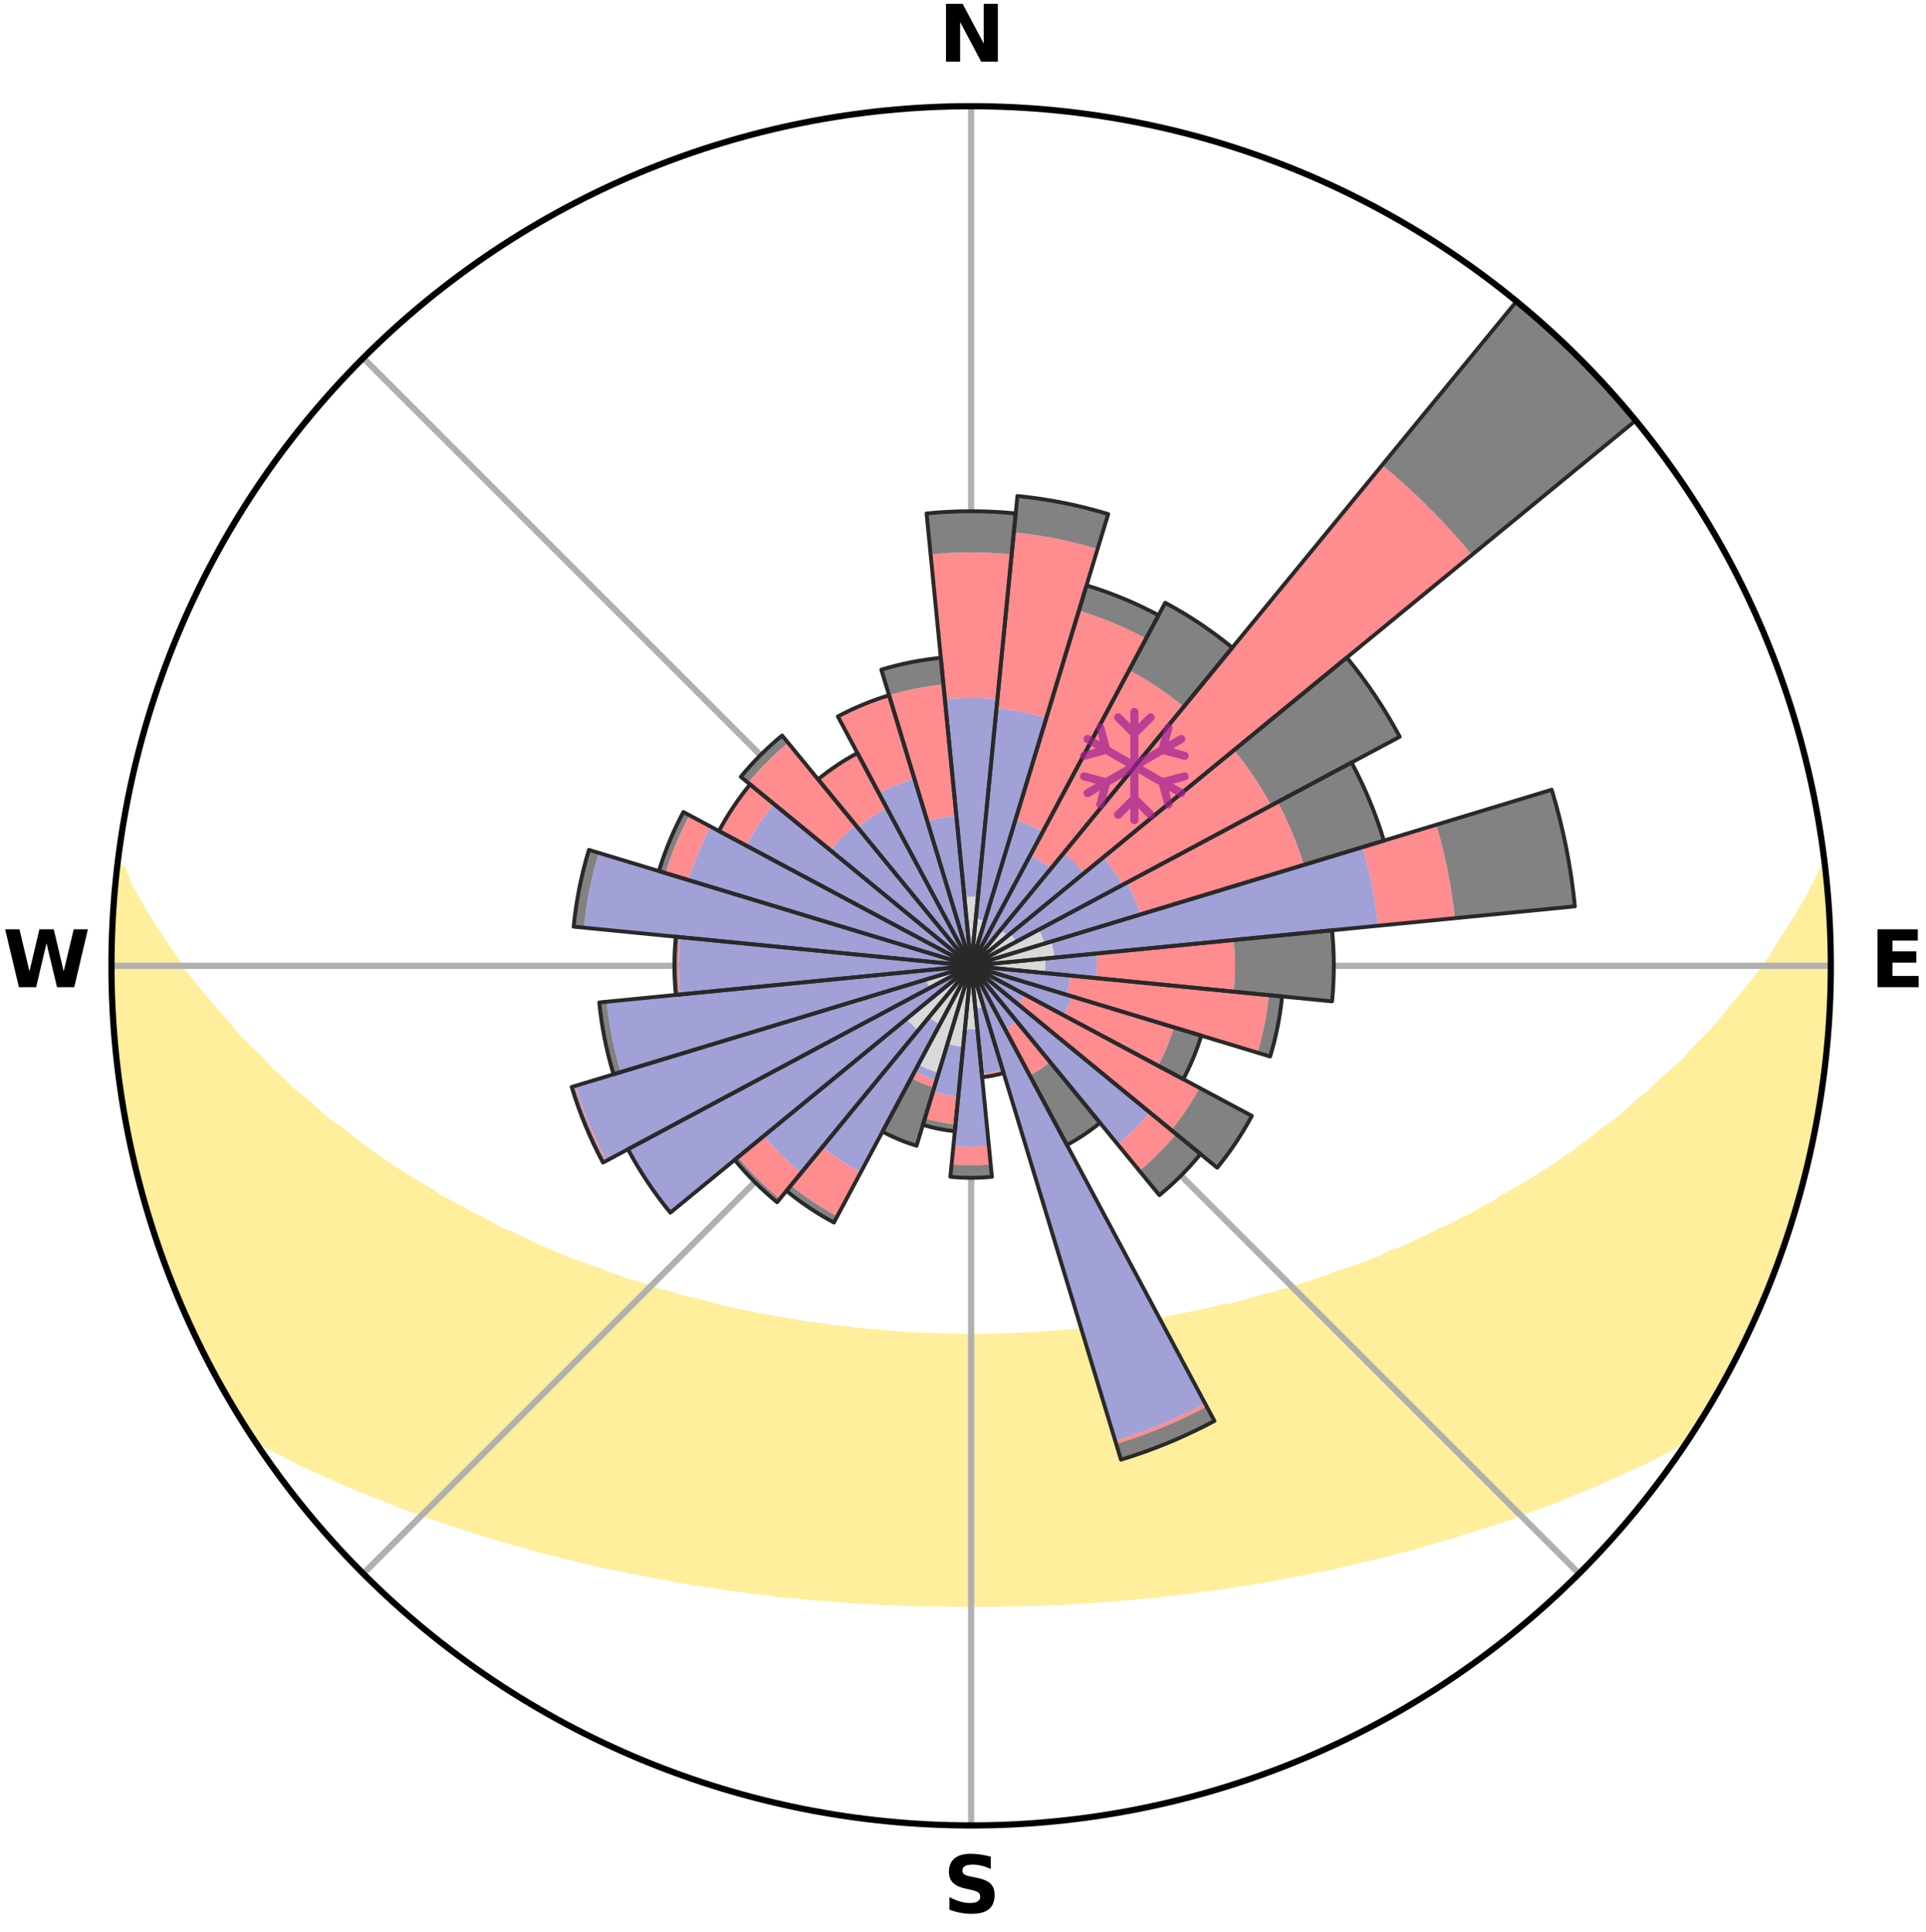 <?xml version="1.0" encoding="utf-8" standalone="no"?>
<!DOCTYPE svg PUBLIC "-//W3C//DTD SVG 1.1//EN"
  "http://www.w3.org/Graphics/SVG/1.1/DTD/svg11.dtd">
<svg xmlns:xlink="http://www.w3.org/1999/xlink" width="248.41pt" height="249.158pt" viewBox="0 0 248.41 249.158" xmlns="http://www.w3.org/2000/svg" version="1.1">
 <title>Ski Rose for Kopaonik</title>
 <defs>
  <style type="text/css">*{stroke-linejoin: round; stroke-linecap: butt}</style>
 </defs>
 <g id="figure_1">
  <g id="patch_1">
   <path d="M 0 249.158 
L 248.41 249.158 
L 248.41 0 
L 0 0 
z
" style="fill: #ffffff"/>
  </g>
  <g id="axes_1">
   <g id="patch_2">
    <path d="M 236.135 124.579 
C 236.135 110.018 233.267 95.599 227.695 82.147 
C 222.122 68.695 213.955 56.471 203.659 46.175 
C 193.363 35.879 181.139 27.711 167.687 22.139 
C 154.235 16.567 139.815 13.699 125.255 13.699 
C 110.694 13.699 96.275 16.567 82.823 22.139 
C 69.371 27.711 57.147 35.879 46.851 46.175 
C 36.555 56.471 28.387 68.695 22.815 82.147 
C 17.243 95.599 14.375 110.018 14.375 124.579 
C 14.375 139.14 17.243 153.559 22.815 167.011 
C 28.387 180.463 36.555 192.687 46.851 202.983 
C 57.147 213.279 69.371 221.447 82.823 227.019 
C 96.275 232.591 110.694 235.459 125.255 235.459 
C 139.815 235.459 154.235 232.591 167.687 227.019 
C 181.139 221.447 193.363 213.279 203.659 202.983 
C 213.955 192.687 222.122 180.463 227.695 167.011 
C 233.267 153.559 236.135 139.14 236.135 124.579 
M 125.255 124.579 
C 125.255 124.579 125.255 124.579 125.255 124.579 
C 125.255 124.579 125.255 124.579 125.255 124.579 
C 125.255 124.579 125.255 124.579 125.255 124.579 
C 125.255 124.579 125.255 124.579 125.255 124.579 
C 125.255 124.579 125.255 124.579 125.255 124.579 
C 125.255 124.579 125.255 124.579 125.255 124.579 
C 125.255 124.579 125.255 124.579 125.255 124.579 
C 125.255 124.579 125.255 124.579 125.255 124.579 
C 125.255 124.579 125.255 124.579 125.255 124.579 
C 125.255 124.579 125.255 124.579 125.255 124.579 
C 125.255 124.579 125.255 124.579 125.255 124.579 
C 125.255 124.579 125.255 124.579 125.255 124.579 
C 125.255 124.579 125.255 124.579 125.255 124.579 
C 125.255 124.579 125.255 124.579 125.255 124.579 
C 125.255 124.579 125.255 124.579 125.255 124.579 
C 125.255 124.579 125.255 124.579 125.255 124.579 
z
" style="fill: #ffffff"/>
   </g>
   <g id="PolyCollection_1">
    <defs>
     <path id="m020f51336d" d="M 235.267 -137.113 
L 235.267 -137.113 
L 234.291 -135.078 
L 233.221 -133.076 
L 232.078 -131.113 
L 230.876 -129.191 
L 229.627 -127.312 
L 228.557 -125.481 
L 227.23 -123.689 
L 225.868 -121.944 
L 224.474 -120.247 
L 223.051 -118.598 
L 221.824 -116.979 
L 220.349 -115.423 
L 218.851 -113.915 
L 217.551 -112.428 
L 216.012 -111.015 
L 214.455 -109.652 
L 213.099 -108.298 
L 211.511 -107.03 
L 210.124 -105.764 
L 208.723 -104.54 
L 207.1 -103.412 
L 205.678 -102.276 
L 204.246 -101.181 
L 202.805 -100.128 
L 201.358 -99.115 
L 199.905 -98.144 
L 198.448 -97.213 
L 196.988 -96.323 
L 195.526 -95.472 
L 194.064 -94.66 
L 192.788 -93.803 
L 191.326 -93.065 
L 190.046 -92.275 
L 188.589 -91.609 
L 187.31 -90.886 
L 185.862 -90.289 
L 184.587 -89.63 
L 183.315 -89 
L 182.045 -88.4 
L 180.78 -87.828 
L 179.367 -87.389 
L 178.262 -86.769 
L 177.013 -86.28 
L 175.77 -85.818 
L 174.534 -85.381 
L 173.307 -84.968 
L 172.089 -84.579 
L 171.005 -84.103 
L 169.802 -83.759 
L 168.728 -83.325 
L 167.543 -83.023 
L 166.479 -82.629 
L 165.314 -82.366 
L 164.263 -82.01 
L 163.119 -81.782 
L 162.081 -81.461 
L 161.05 -81.156 
L 160.024 -80.868 
L 159.005 -80.595 
L 157.913 -80.444 
L 156.91 -80.199 
L 155.915 -79.969 
L 154.926 -79.751 
L 153.944 -79.547 
L 152.969 -79.354 
L 152.001 -79.173 
L 151.041 -79.002 
L 150.139 -78.749 
L 149.19 -78.6 
L 148.248 -78.462 
L 147.314 -78.331 
L 146.387 -78.209 
L 145.467 -78.095 
L 144.586 -77.909 
L 143.677 -77.812 
L 142.775 -77.72 
L 141.904 -77.564 
L 141.012 -77.487 
L 140.126 -77.415 
L 139.264 -77.286 
L 138.387 -77.226 
L 137.516 -77.169 
L 136.662 -77.066 
L 135.799 -77.019 
L 134.949 -76.932 
L 134.093 -76.895 
L 133.246 -76.823 
L 132.396 -76.794 
L 131.55 -76.766 
L 130.708 -76.716 
L 129.866 -76.695 
L 129.026 -76.659 
L 128.187 -76.644 
L 127.349 -76.622 
L 126.511 -76.614 
L 125.674 -76.605 
L 124.836 -76.606 
L 123.999 -76.614 
L 123.161 -76.63 
L 122.323 -76.644 
L 121.485 -76.675 
L 120.644 -76.695 
L 119.804 -76.739 
L 118.96 -76.766 
L 118.113 -76.794 
L 117.269 -76.859 
L 116.417 -76.895 
L 115.57 -76.975 
L 114.711 -77.019 
L 113.86 -77.116 
L 112.994 -77.169 
L 112.123 -77.226 
L 111.264 -77.347 
L 110.384 -77.415 
L 109.52 -77.553 
L 108.631 -77.634 
L 107.735 -77.72 
L 106.833 -77.812 
L 105.956 -77.988 
L 105.043 -78.095 
L 104.123 -78.21 
L 103.196 -78.332 
L 102.306 -78.551 
L 101.368 -78.692 
L 100.422 -78.843 
L 99.469 -79.003 
L 98.509 -79.174 
L 97.542 -79.355 
L 96.567 -79.548 
L 95.585 -79.753 
L 94.596 -79.97 
L 93.6 -80.201 
L 92.598 -80.446 
L 91.589 -80.704 
L 90.573 -80.978 
L 89.551 -81.267 
L 88.43 -81.463 
L 87.393 -81.784 
L 86.351 -82.123 
L 85.199 -82.369 
L 84.143 -82.743 
L 83.083 -83.137 
L 81.903 -83.44 
L 80.711 -83.762 
L 79.634 -84.217 
L 78.426 -84.583 
L 77.34 -85.081 
L 76.118 -85.494 
L 74.887 -85.93 
L 73.648 -86.392 
L 72.402 -86.88 
L 71.151 -87.394 
L 69.894 -87.936 
L 68.632 -88.506 
L 67.366 -89.105 
L 66.098 -89.733 
L 64.659 -90.295 
L 63.384 -90.986 
L 62.109 -91.707 
L 60.656 -92.371 
L 59.38 -93.158 
L 57.922 -93.894 
L 56.462 -94.667 
L 55.192 -95.558 
L 53.734 -96.406 
L 52.278 -97.294 
L 50.824 -98.222 
L 49.375 -99.19 
L 47.931 -100.199 
L 46.494 -101.249 
L 45.065 -102.341 
L 43.646 -103.474 
L 42.027 -104.598 
L 40.629 -105.818 
L 39.246 -107.08 
L 37.661 -108.345 
L 36.308 -109.694 
L 34.754 -111.054 
L 33.437 -112.491 
L 31.921 -113.945 
L 30.426 -115.448 
L 29.176 -117.017 
L 27.729 -118.614 
L 26.309 -120.259 
L 24.918 -121.952 
L 23.558 -123.692 
L 22.452 -125.476 
L 21.163 -127.305 
L 19.914 -129.178 
L 18.712 -131.096 
L 17.565 -133.054 
L 16.488 -135.052 
L 15.693 -137.062 
L 15.118 -137.128 
L 15.118 -137.128 
L 15.039 -135.192 
L 14.802 -133.272 
L 14.597 -131.347 
L 14.617 -129.41 
L 14.477 -127.48 
L 14.406 -125.546 
L 14.523 -123.613 
L 14.48 -121.678 
L 14.508 -119.744 
L 14.679 -117.816 
L 14.729 -115.88 
L 15 -113.963 
L 15.111 -112.03 
L 15.489 -110.128 
L 15.661 -108.2 
L 15.914 -106.282 
L 16.283 -104.382 
L 16.731 -102.5 
L 17.024 -100.585 
L 17.53 -98.717 
L 17.942 -96.826 
L 18.45 -94.959 
L 19.043 -93.118 
L 19.549 -91.25 
L 20.142 -89.409 
L 20.823 -87.598 
L 21.425 -85.759 
L 22.106 -83.948 
L 22.819 -82.149 
L 23.621 -80.387 
L 24.399 -78.617 
L 25.215 -76.863 
L 26.072 -75.128 
L 26.905 -73.381 
L 27.84 -71.687 
L 28.765 -69.988 
L 29.728 -68.31 
L 30.764 -66.675 
L 31.744 -65.006 
L 33.173 -63.631 
L 35.006 -62.553 
L 36.934 -61.58 
L 38.807 -60.611 
L 40.759 -59.743 
L 42.646 -58.869 
L 44.53 -58.034 
L 46.414 -57.243 
L 48.29 -56.486 
L 50.163 -55.77 
L 51.967 -55.031 
L 53.821 -54.381 
L 55.612 -53.709 
L 57.451 -53.128 
L 59.225 -52.52 
L 60.99 -51.941 
L 62.747 -51.392 
L 64.494 -50.87 
L 66.231 -50.375 
L 67.957 -49.907 
L 69.63 -49.406 
L 71.335 -48.987 
L 72.995 -48.541 
L 74.679 -48.167 
L 76.316 -47.76 
L 77.948 -47.381 
L 79.598 -47.07 
L 81.207 -46.725 
L 82.81 -46.405 
L 84.4 -46.097 
L 85.984 -45.814 
L 87.536 -45.5 
L 89.1 -45.244 
L 90.658 -45.011 
L 92.203 -44.785 
L 93.726 -44.538 
L 95.258 -44.348 
L 96.767 -44.131 
L 98.28 -43.96 
L 99.776 -43.771 
L 101.267 -43.596 
L 102.761 -43.469 
L 104.24 -43.319 
L 105.713 -43.182 
L 107.186 -43.078 
L 108.65 -42.963 
L 110.109 -42.86 
L 111.564 -42.768 
L 113.016 -42.687 
L 114.464 -42.616 
L 115.91 -42.556 
L 117.352 -42.506 
L 118.792 -42.466 
L 120.231 -42.436 
L 121.668 -42.425 
L 123.103 -42.412 
L 124.538 -42.406 
L 125.972 -42.403 
L 127.407 -42.405 
L 128.842 -42.416 
L 130.279 -42.437 
L 131.717 -42.467 
L 133.157 -42.508 
L 134.6 -42.558 
L 136.045 -42.618 
L 137.493 -42.689 
L 138.945 -42.77 
L 140.4 -42.863 
L 141.859 -42.966 
L 143.327 -43.061 
L 144.796 -43.186 
L 146.269 -43.323 
L 147.748 -43.473 
L 149.242 -43.6 
L 150.732 -43.775 
L 152.228 -43.964 
L 153.741 -44.136 
L 155.25 -44.353 
L 156.782 -44.543 
L 158.32 -44.754 
L 159.85 -45.017 
L 161.407 -45.25 
L 162.971 -45.506 
L 164.547 -45.771 
L 166.107 -46.103 
L 167.696 -46.411 
L 169.299 -46.731 
L 170.939 -47.023 
L 172.557 -47.388 
L 174.19 -47.767 
L 175.826 -48.174 
L 177.51 -48.548 
L 179.169 -48.994 
L 180.875 -49.413 
L 182.592 -49.856 
L 184.273 -50.383 
L 186.01 -50.878 
L 187.756 -51.399 
L 189.513 -51.949 
L 191.278 -52.527 
L 193.108 -53.077 
L 194.891 -53.716 
L 196.682 -54.388 
L 198.535 -55.039 
L 200.402 -55.719 
L 202.212 -56.493 
L 204.087 -57.25 
L 205.972 -58.041 
L 207.854 -58.876 
L 209.743 -59.749 
L 211.694 -60.617 
L 213.567 -61.587 
L 215.495 -62.559 
L 217.328 -63.637 
L 218.769 -65.004 
L 219.771 -66.659 
L 220.786 -68.307 
L 221.711 -70.007 
L 222.647 -71.699 
L 223.584 -73.392 
L 224.476 -75.109 
L 225.25 -76.884 
L 226.077 -78.632 
L 226.854 -80.402 
L 227.58 -82.194 
L 228.39 -83.953 
L 229.006 -85.788 
L 229.742 -87.578 
L 230.369 -89.408 
L 230.928 -91.26 
L 231.509 -93.105 
L 232.044 -94.964 
L 232.534 -96.835 
L 232.979 -98.717 
L 233.49 -100.584 
L 233.853 -102.485 
L 234.172 -104.392 
L 234.573 -106.286 
L 234.871 -108.197 
L 235.064 -110.122 
L 235.406 -112.029 
L 235.519 -113.962 
L 235.736 -115.884 
L 235.918 -117.811 
L 235.964 -119.745 
L 236.076 -121.677 
L 236.045 -123.612 
L 236.129 -125.547 
L 235.985 -127.479 
L 235.959 -129.413 
L 235.899 -131.346 
L 235.699 -133.271 
L 235.616 -135.206 
L 235.267 -137.113 
z
" style="stroke: #ffee9c"/>
    </defs>
    <g clip-path="url(#pa2e0ae8f38)">
     <use xlink:href="#m020f51336d" x="0" y="249.158" style="fill: #ffee9c; stroke: #ffee9c"/>
    </g>
   </g>
   <g id="matplotlib.axis_1">
    <g id="xtick_1">
     <g id="line2d_1">
      <path d="M 125.255 124.579 
L 125.255 13.699 
" clip-path="url(#pa2e0ae8f38)" style="fill: none; stroke: #b0b0b0; stroke-width: 0.8; stroke-linecap: square"/>
     </g>
     <g id="text_1">
      <!-- N -->
      <g transform="translate(121.07 7.958) scale(0.1 -0.1)">
       <defs>
        <path id="DejaVuSans-Bold-4e" d="M 588 4666 
L 1931 4666 
L 3628 1466 
L 3628 4666 
L 4769 4666 
L 4769 0 
L 3425 0 
L 1728 3200 
L 1728 0 
L 588 0 
L 588 4666 
z
" transform="scale(0.016)"/>
       </defs>
       <use xlink:href="#DejaVuSans-Bold-4e"/>
      </g>
     </g>
    </g>
    <g id="xtick_2">
     <g id="line2d_2">
      <path d="M 125.255 124.579 
L 203.659 46.175 
" clip-path="url(#pa2e0ae8f38)" style="fill: none; stroke: #b0b0b0; stroke-width: 0.8; stroke-linecap: square"/>
     </g>
    </g>
    <g id="xtick_3">
     <g id="line2d_3">
      <path d="M 125.255 124.579 
L 236.135 124.579 
" clip-path="url(#pa2e0ae8f38)" style="fill: none; stroke: #b0b0b0; stroke-width: 0.8; stroke-linecap: square"/>
     </g>
     <g id="text_2">
      <!-- E -->
      <g transform="translate(241.219 127.338) scale(0.1 -0.1)">
       <defs>
        <path id="DejaVuSans-Bold-45" d="M 588 4666 
L 3834 4666 
L 3834 3756 
L 1791 3756 
L 1791 2888 
L 3713 2888 
L 3713 1978 
L 1791 1978 
L 1791 909 
L 3903 909 
L 3903 0 
L 588 0 
L 588 4666 
z
" transform="scale(0.016)"/>
       </defs>
       <use xlink:href="#DejaVuSans-Bold-45"/>
      </g>
     </g>
    </g>
    <g id="xtick_4">
     <g id="line2d_4">
      <path d="M 125.255 124.579 
L 203.659 202.983 
" clip-path="url(#pa2e0ae8f38)" style="fill: none; stroke: #b0b0b0; stroke-width: 0.8; stroke-linecap: square"/>
     </g>
    </g>
    <g id="xtick_5">
     <g id="line2d_5">
      <path d="M 125.255 124.579 
L 125.255 235.459 
" clip-path="url(#pa2e0ae8f38)" style="fill: none; stroke: #b0b0b0; stroke-width: 0.8; stroke-linecap: square"/>
     </g>
     <g id="text_3">
      <!-- S -->
      <g transform="translate(121.654 246.718) scale(0.1 -0.1)">
       <defs>
        <path id="DejaVuSans-Bold-53" d="M 3834 4519 
L 3834 3531 
Q 3450 3703 3084 3790 
Q 2719 3878 2394 3878 
Q 1963 3878 1756 3759 
Q 1550 3641 1550 3391 
Q 1550 3203 1689 3098 
Q 1828 2994 2194 2919 
L 2706 2816 
Q 3484 2659 3812 2340 
Q 4141 2022 4141 1434 
Q 4141 663 3683 286 
Q 3225 -91 2284 -91 
Q 1841 -91 1394 -6 
Q 947 78 500 244 
L 500 1259 
Q 947 1022 1364 901 
Q 1781 781 2169 781 
Q 2563 781 2772 912 
Q 2981 1044 2981 1288 
Q 2981 1506 2839 1625 
Q 2697 1744 2272 1838 
L 1806 1941 
Q 1106 2091 782 2419 
Q 459 2747 459 3303 
Q 459 4000 909 4375 
Q 1359 4750 2203 4750 
Q 2588 4750 2994 4692 
Q 3400 4634 3834 4519 
z
" transform="scale(0.016)"/>
       </defs>
       <use xlink:href="#DejaVuSans-Bold-53"/>
      </g>
     </g>
    </g>
    <g id="xtick_6">
     <g id="line2d_6">
      <path d="M 125.255 124.579 
L 46.851 202.983 
" clip-path="url(#pa2e0ae8f38)" style="fill: none; stroke: #b0b0b0; stroke-width: 0.8; stroke-linecap: square"/>
     </g>
    </g>
    <g id="xtick_7">
     <g id="line2d_7">
      <path d="M 125.255 124.579 
L 14.375 124.579 
" clip-path="url(#pa2e0ae8f38)" style="fill: none; stroke: #b0b0b0; stroke-width: 0.8; stroke-linecap: square"/>
     </g>
     <g id="text_4">
      <!-- W -->
      <g transform="translate(0.36 127.338) scale(0.1 -0.1)">
       <defs>
        <path id="DejaVuSans-Bold-57" d="M 191 4666 
L 1344 4666 
L 2150 1275 
L 2950 4666 
L 4109 4666 
L 4909 1275 
L 5716 4666 
L 6859 4666 
L 5759 0 
L 4372 0 
L 3525 3547 
L 2688 0 
L 1300 0 
L 191 4666 
z
" transform="scale(0.016)"/>
       </defs>
       <use xlink:href="#DejaVuSans-Bold-57"/>
      </g>
     </g>
    </g>
    <g id="xtick_8">
     <g id="line2d_8">
      <path d="M 125.255 124.579 
L 46.851 46.175 
" clip-path="url(#pa2e0ae8f38)" style="fill: none; stroke: #b0b0b0; stroke-width: 0.8; stroke-linecap: square"/>
     </g>
    </g>
   </g>
   <g id="matplotlib.axis_2"/>
   <g id="patch_3">
    <path d="M 125.255 124.579 
C 125.255 124.579 125.255 124.579 125.255 124.579 
C 125.255 124.579 125.255 124.579 125.255 124.579 
L 126.13 115.696 
C 125.839 115.667 125.547 115.653 125.255 115.653 
C 124.963 115.653 124.671 115.667 124.38 115.696 
z
" clip-path="url(#pa2e0ae8f38)" style="fill: #d9d9d9"/>
   </g>
   <g id="patch_4">
    <path d="M 125.255 124.579 
C 125.255 124.579 125.255 124.579 125.255 124.579 
C 125.255 124.579 125.255 124.579 125.255 124.579 
L 127.015 118.776 
C 126.825 118.719 126.633 118.67 126.438 118.632 
C 126.243 118.593 126.047 118.564 125.849 118.544 
z
" clip-path="url(#pa2e0ae8f38)" style="fill: #d9d9d9"/>
   </g>
   <g id="patch_5">
    <path d="M 125.255 124.579 
C 125.255 124.579 125.255 124.579 125.255 124.579 
C 125.255 124.579 125.255 124.579 125.255 124.579 
L 125.255 124.579 
C 125.255 124.579 125.255 124.579 125.255 124.579 
C 125.255 124.579 125.255 124.579 125.255 124.579 
z
" clip-path="url(#pa2e0ae8f38)" style="fill: #d9d9d9"/>
   </g>
   <g id="patch_6">
    <path d="M 125.255 124.579 
C 125.255 124.579 125.255 124.579 125.255 124.579 
C 125.255 124.579 125.255 124.579 125.255 124.579 
L 125.255 124.579 
C 125.255 124.579 125.255 124.579 125.255 124.579 
C 125.255 124.579 125.255 124.579 125.255 124.579 
z
" clip-path="url(#pa2e0ae8f38)" style="fill: #d9d9d9"/>
   </g>
   <g id="patch_7">
    <path d="M 125.255 124.579 
C 125.255 124.579 125.255 124.579 125.255 124.579 
C 125.255 124.579 125.255 124.579 125.255 124.579 
L 129.942 120.732 
C 129.817 120.579 129.683 120.431 129.543 120.291 
C 129.402 120.151 129.255 120.017 129.102 119.891 
z
" clip-path="url(#pa2e0ae8f38)" style="fill: #d9d9d9"/>
   </g>
   <g id="patch_8">
    <path d="M 125.255 124.579 
C 125.255 124.579 125.255 124.579 125.255 124.579 
C 125.255 124.579 125.255 124.579 125.255 124.579 
L 131.031 121.491 
C 130.93 121.302 130.82 121.118 130.701 120.94 
C 130.582 120.762 130.454 120.59 130.318 120.424 
z
" clip-path="url(#pa2e0ae8f38)" style="fill: #d9d9d9"/>
   </g>
   <g id="patch_9">
    <path d="M 125.255 124.579 
C 125.255 124.579 125.255 124.579 125.255 124.579 
C 125.255 124.579 125.255 124.579 125.255 124.579 
L 134.731 121.704 
C 134.637 121.394 134.528 121.089 134.404 120.79 
C 134.28 120.49 134.141 120.197 133.988 119.911 
z
" clip-path="url(#pa2e0ae8f38)" style="fill: #d9d9d9"/>
   </g>
   <g id="patch_10">
    <path d="M 125.255 124.579 
C 125.255 124.579 125.255 124.579 125.255 124.579 
C 125.255 124.579 125.255 124.579 125.255 124.579 
L 135.994 123.521 
C 135.959 123.17 135.907 122.82 135.839 122.474 
C 135.77 122.127 135.684 121.785 135.581 121.447 
z
" clip-path="url(#pa2e0ae8f38)" style="fill: #d9d9d9"/>
   </g>
   <g id="patch_11">
    <path d="M 125.255 124.579 
C 125.255 124.579 125.255 124.579 125.255 124.579 
C 125.255 124.579 125.255 124.579 125.255 124.579 
L 134.797 125.519 
C 134.828 125.207 134.843 124.893 134.843 124.579 
C 134.843 124.265 134.828 123.952 134.797 123.639 
z
" clip-path="url(#pa2e0ae8f38)" style="fill: #d9d9d9"/>
   </g>
   <g id="patch_12">
    <path d="M 125.255 124.579 
C 125.255 124.579 125.255 124.579 125.255 124.579 
C 125.255 124.579 125.255 124.579 125.255 124.579 
L 125.255 124.579 
C 125.255 124.579 125.255 124.579 125.255 124.579 
C 125.255 124.579 125.255 124.579 125.255 124.579 
z
" clip-path="url(#pa2e0ae8f38)" style="fill: #d9d9d9"/>
   </g>
   <g id="patch_13">
    <path d="M 125.255 124.579 
C 125.255 124.579 125.255 124.579 125.255 124.579 
C 125.255 124.579 125.255 124.579 125.255 124.579 
L 125.255 124.579 
C 125.255 124.579 125.255 124.579 125.255 124.579 
C 125.255 124.579 125.255 124.579 125.255 124.579 
z
" clip-path="url(#pa2e0ae8f38)" style="fill: #d9d9d9"/>
   </g>
   <g id="patch_14">
    <path d="M 125.255 124.579 
C 125.255 124.579 125.255 124.579 125.255 124.579 
C 125.255 124.579 125.255 124.579 125.255 124.579 
L 125.255 124.579 
C 125.255 124.579 125.255 124.579 125.255 124.579 
C 125.255 124.579 125.255 124.579 125.255 124.579 
z
" clip-path="url(#pa2e0ae8f38)" style="fill: #d9d9d9"/>
   </g>
   <g id="patch_15">
    <path d="M 125.255 124.579 
C 125.255 124.579 125.255 124.579 125.255 124.579 
C 125.255 124.579 125.255 124.579 125.255 124.579 
L 125.255 124.579 
C 125.255 124.579 125.255 124.579 125.255 124.579 
C 125.255 124.579 125.255 124.579 125.255 124.579 
z
" clip-path="url(#pa2e0ae8f38)" style="fill: #d9d9d9"/>
   </g>
   <g id="patch_16">
    <path d="M 125.255 124.579 
C 125.255 124.579 125.255 124.579 125.255 124.579 
C 125.255 124.579 125.255 124.579 125.255 124.579 
L 125.255 124.579 
C 125.255 124.579 125.255 124.579 125.255 124.579 
C 125.255 124.579 125.255 124.579 125.255 124.579 
z
" clip-path="url(#pa2e0ae8f38)" style="fill: #d9d9d9"/>
   </g>
   <g id="patch_17">
    <path d="M 125.255 124.579 
C 125.255 124.579 125.255 124.579 125.255 124.579 
C 125.255 124.579 125.255 124.579 125.255 124.579 
L 125.255 124.579 
C 125.255 124.579 125.255 124.579 125.255 124.579 
C 125.255 124.579 125.255 124.579 125.255 124.579 
z
" clip-path="url(#pa2e0ae8f38)" style="fill: #d9d9d9"/>
   </g>
   <g id="patch_18">
    <path d="M 125.255 124.579 
C 125.255 124.579 125.255 124.579 125.255 124.579 
C 125.255 124.579 125.255 124.579 125.255 124.579 
L 125.797 130.088 
C 125.978 130.07 126.157 130.044 126.335 130.008 
C 126.513 129.973 126.688 129.929 126.862 129.876 
z
" clip-path="url(#pa2e0ae8f38)" style="fill: #d9d9d9"/>
   </g>
   <g id="patch_19">
    <path d="M 125.255 124.579 
C 125.255 124.579 125.255 124.579 125.255 124.579 
C 125.255 124.579 125.255 124.579 125.255 124.579 
L 124.45 132.75 
C 124.718 132.777 124.986 132.79 125.255 132.79 
C 125.524 132.79 125.792 132.777 126.06 132.75 
z
" clip-path="url(#pa2e0ae8f38)" style="fill: #d9d9d9"/>
   </g>
   <g id="patch_20">
    <path d="M 125.255 124.579 
C 125.255 124.579 125.255 124.579 125.255 124.579 
C 125.255 124.579 125.255 124.579 125.255 124.579 
L 122.206 134.63 
C 122.535 134.73 122.869 134.813 123.206 134.881 
C 123.543 134.948 123.883 134.998 124.225 135.032 
z
" clip-path="url(#pa2e0ae8f38)" style="fill: #d9d9d9"/>
   </g>
   <g id="patch_21">
    <path d="M 125.255 124.579 
C 125.255 124.579 125.255 124.579 125.255 124.579 
C 125.255 124.579 125.255 124.579 125.255 124.579 
L 118.45 137.31 
C 118.867 137.533 119.294 137.735 119.731 137.916 
C 120.167 138.096 120.612 138.256 121.064 138.393 
z
" clip-path="url(#pa2e0ae8f38)" style="fill: #d9d9d9"/>
   </g>
   <g id="patch_22">
    <path d="M 125.255 124.579 
C 125.255 124.579 125.255 124.579 125.255 124.579 
C 125.255 124.579 125.255 124.579 125.255 124.579 
L 119.814 131.208 
C 120.031 131.386 120.257 131.554 120.49 131.71 
C 120.724 131.866 120.965 132.01 121.212 132.142 
z
" clip-path="url(#pa2e0ae8f38)" style="fill: #d9d9d9"/>
   </g>
   <g id="patch_23">
    <path d="M 125.255 124.579 
C 125.255 124.579 125.255 124.579 125.255 124.579 
C 125.255 124.579 125.255 124.579 125.255 124.579 
L 116.913 131.425 
C 117.137 131.698 117.375 131.96 117.624 132.21 
C 117.874 132.459 118.136 132.697 118.409 132.921 
z
" clip-path="url(#pa2e0ae8f38)" style="fill: #d9d9d9"/>
   </g>
   <g id="patch_24">
    <path d="M 125.255 124.579 
C 125.255 124.579 125.255 124.579 125.255 124.579 
C 125.255 124.579 125.255 124.579 125.255 124.579 
L 125.255 124.579 
C 125.255 124.579 125.255 124.579 125.255 124.579 
C 125.255 124.579 125.255 124.579 125.255 124.579 
z
" clip-path="url(#pa2e0ae8f38)" style="fill: #d9d9d9"/>
   </g>
   <g id="patch_25">
    <path d="M 125.255 124.579 
C 125.255 124.579 125.255 124.579 125.255 124.579 
C 125.255 124.579 125.255 124.579 125.255 124.579 
L 119.452 126.339 
C 119.51 126.529 119.576 126.716 119.652 126.9 
C 119.728 127.083 119.813 127.263 119.907 127.438 
z
" clip-path="url(#pa2e0ae8f38)" style="fill: #d9d9d9"/>
   </g>
   <g id="patch_26">
    <path d="M 125.255 124.579 
C 125.255 124.579 125.255 124.579 125.255 124.579 
C 125.255 124.579 125.255 124.579 125.255 124.579 
L 125.255 124.579 
C 125.255 124.579 125.255 124.579 125.255 124.579 
C 125.255 124.579 125.255 124.579 125.255 124.579 
z
" clip-path="url(#pa2e0ae8f38)" style="fill: #d9d9d9"/>
   </g>
   <g id="patch_27">
    <path d="M 125.255 124.579 
C 125.255 124.579 125.255 124.579 125.255 124.579 
C 125.255 124.579 125.255 124.579 125.255 124.579 
L 125.255 124.579 
C 125.255 124.579 125.255 124.579 125.255 124.579 
C 125.255 124.579 125.255 124.579 125.255 124.579 
z
" clip-path="url(#pa2e0ae8f38)" style="fill: #d9d9d9"/>
   </g>
   <g id="patch_28">
    <path d="M 125.255 124.579 
C 125.255 124.579 125.255 124.579 125.255 124.579 
C 125.255 124.579 125.255 124.579 125.255 124.579 
L 125.255 124.579 
C 125.255 124.579 125.255 124.579 125.255 124.579 
C 125.255 124.579 125.255 124.579 125.255 124.579 
z
" clip-path="url(#pa2e0ae8f38)" style="fill: #d9d9d9"/>
   </g>
   <g id="patch_29">
    <path d="M 125.255 124.579 
C 125.255 124.579 125.255 124.579 125.255 124.579 
C 125.255 124.579 125.255 124.579 125.255 124.579 
L 125.255 124.579 
C 125.255 124.579 125.255 124.579 125.255 124.579 
C 125.255 124.579 125.255 124.579 125.255 124.579 
z
" clip-path="url(#pa2e0ae8f38)" style="fill: #d9d9d9"/>
   </g>
   <g id="patch_30">
    <path d="M 125.255 124.579 
C 125.255 124.579 125.255 124.579 125.255 124.579 
C 125.255 124.579 125.255 124.579 125.255 124.579 
L 125.255 124.579 
C 125.255 124.579 125.255 124.579 125.255 124.579 
C 125.255 124.579 125.255 124.579 125.255 124.579 
z
" clip-path="url(#pa2e0ae8f38)" style="fill: #d9d9d9"/>
   </g>
   <g id="patch_31">
    <path d="M 125.255 124.579 
C 125.255 124.579 125.255 124.579 125.255 124.579 
C 125.255 124.579 125.255 124.579 125.255 124.579 
L 125.255 124.579 
C 125.255 124.579 125.255 124.579 125.255 124.579 
C 125.255 124.579 125.255 124.579 125.255 124.579 
z
" clip-path="url(#pa2e0ae8f38)" style="fill: #d9d9d9"/>
   </g>
   <g id="patch_32">
    <path d="M 125.255 124.579 
C 125.255 124.579 125.255 124.579 125.255 124.579 
C 125.255 124.579 125.255 124.579 125.255 124.579 
L 125.255 124.579 
C 125.255 124.579 125.255 124.579 125.255 124.579 
C 125.255 124.579 125.255 124.579 125.255 124.579 
z
" clip-path="url(#pa2e0ae8f38)" style="fill: #d9d9d9"/>
   </g>
   <g id="patch_33">
    <path d="M 125.255 124.579 
C 125.255 124.579 125.255 124.579 125.255 124.579 
C 125.255 124.579 125.255 124.579 125.255 124.579 
L 125.255 124.579 
C 125.255 124.579 125.255 124.579 125.255 124.579 
C 125.255 124.579 125.255 124.579 125.255 124.579 
z
" clip-path="url(#pa2e0ae8f38)" style="fill: #d9d9d9"/>
   </g>
   <g id="patch_34">
    <path d="M 125.255 124.579 
C 125.255 124.579 125.255 124.579 125.255 124.579 
C 125.255 124.579 125.255 124.579 125.255 124.579 
L 125.255 124.579 
C 125.255 124.579 125.255 124.579 125.255 124.579 
C 125.255 124.579 125.255 124.579 125.255 124.579 
z
" clip-path="url(#pa2e0ae8f38)" style="fill: #d9d9d9"/>
   </g>
   <g id="patch_35">
    <path d="M 124.38 115.696 
C 124.671 115.667 124.963 115.653 125.255 115.653 
C 125.547 115.653 125.839 115.667 126.13 115.696 
L 128.643 90.175 
C 127.517 90.064 126.386 90.009 125.255 90.009 
C 124.123 90.009 122.992 90.064 121.866 90.175 
z
" clip-path="url(#pa2e0ae8f38)" style="fill: #a1a1d8"/>
   </g>
   <g id="patch_36">
    <path d="M 125.849 118.544 
C 126.047 118.564 126.243 118.593 126.438 118.632 
C 126.633 118.67 126.825 118.719 127.015 118.776 
L 134.95 92.619 
C 133.904 92.302 132.843 92.036 131.771 91.823 
C 130.698 91.609 129.616 91.449 128.528 91.342 
z
" clip-path="url(#pa2e0ae8f38)" style="fill: #a1a1d8"/>
   </g>
   <g id="patch_37">
    <path d="M 125.255 124.579 
C 125.255 124.579 125.255 124.579 125.255 124.579 
C 125.255 124.579 125.255 124.579 125.255 124.579 
L 134.518 107.249 
C 133.95 106.946 133.369 106.671 132.774 106.425 
C 132.18 106.179 131.574 105.962 130.959 105.775 
z
" clip-path="url(#pa2e0ae8f38)" style="fill: #a1a1d8"/>
   </g>
   <g id="patch_38">
    <path d="M 125.255 124.579 
C 125.255 124.579 125.255 124.579 125.255 124.579 
C 125.255 124.579 125.255 124.579 125.255 124.579 
L 135.554 112.03 
C 135.143 111.693 134.716 111.376 134.274 111.081 
C 133.832 110.786 133.376 110.513 132.907 110.262 
z
" clip-path="url(#pa2e0ae8f38)" style="fill: #a1a1d8"/>
   </g>
   <g id="patch_39">
    <path d="M 129.102 119.891 
C 129.255 120.017 129.402 120.151 129.543 120.291 
C 129.683 120.431 129.817 120.579 129.942 120.732 
L 139.829 112.618 
C 139.438 112.141 139.023 111.684 138.587 111.247 
C 138.15 110.811 137.693 110.396 137.216 110.005 
z
" clip-path="url(#pa2e0ae8f38)" style="fill: #a1a1d8"/>
   </g>
   <g id="patch_40">
    <path d="M 130.318 120.424 
C 130.454 120.59 130.582 120.762 130.701 120.94 
C 130.82 121.118 130.93 121.302 131.031 121.491 
L 144.783 114.141 
C 144.441 113.502 144.069 112.88 143.666 112.277 
C 143.263 111.675 142.831 111.092 142.371 110.532 
z
" clip-path="url(#pa2e0ae8f38)" style="fill: #a1a1d8"/>
   </g>
   <g id="patch_41">
    <path d="M 133.988 119.911 
C 134.141 120.197 134.28 120.49 134.404 120.79 
C 134.528 121.089 134.637 121.394 134.731 121.704 
L 147.096 117.954 
C 146.879 117.239 146.628 116.535 146.342 115.845 
C 146.056 115.154 145.736 114.479 145.384 113.82 
z
" clip-path="url(#pa2e0ae8f38)" style="fill: #a1a1d8"/>
   </g>
   <g id="patch_42">
    <path d="M 135.581 121.447 
C 135.684 121.785 135.77 122.127 135.839 122.474 
C 135.907 122.82 135.959 123.17 135.994 123.521 
L 177.75 119.409 
C 177.581 117.69 177.327 115.982 176.99 114.288 
C 176.654 112.595 176.234 110.919 175.733 109.267 
z
" clip-path="url(#pa2e0ae8f38)" style="fill: #a1a1d8"/>
   </g>
   <g id="patch_43">
    <path d="M 134.797 123.639 
C 134.828 123.952 134.843 124.265 134.843 124.579 
C 134.843 124.893 134.828 125.207 134.797 125.519 
L 141.411 126.17 
C 141.463 125.641 141.489 125.11 141.489 124.579 
C 141.489 124.048 141.463 123.517 141.411 122.988 
z
" clip-path="url(#pa2e0ae8f38)" style="fill: #a1a1d8"/>
   </g>
   <g id="patch_44">
    <path d="M 125.255 124.579 
C 125.255 124.579 125.255 124.579 125.255 124.579 
C 125.255 124.579 125.255 124.579 125.255 124.579 
L 137.565 128.313 
C 137.687 127.91 137.789 127.502 137.871 127.089 
C 137.954 126.676 138.015 126.259 138.057 125.84 
z
" clip-path="url(#pa2e0ae8f38)" style="fill: #a1a1d8"/>
   </g>
   <g id="patch_45">
    <path d="M 125.255 124.579 
C 125.255 124.579 125.255 124.579 125.255 124.579 
C 125.255 124.579 125.255 124.579 125.255 124.579 
L 137.213 130.971 
C 137.423 130.58 137.612 130.178 137.782 129.768 
C 137.952 129.358 138.102 128.94 138.231 128.515 
z
" clip-path="url(#pa2e0ae8f38)" style="fill: #a1a1d8"/>
   </g>
   <g id="patch_46">
    <path d="M 125.255 124.579 
C 125.255 124.579 125.255 124.579 125.255 124.579 
C 125.255 124.579 125.255 124.579 125.255 124.579 
L 131.306 129.546 
C 131.469 129.347 131.622 129.141 131.764 128.928 
C 131.907 128.715 132.038 128.495 132.159 128.269 
z
" clip-path="url(#pa2e0ae8f38)" style="fill: #a1a1d8"/>
   </g>
   <g id="patch_47">
    <path d="M 125.255 124.579 
C 125.255 124.579 125.255 124.579 125.255 124.579 
C 125.255 124.579 125.255 124.579 125.255 124.579 
L 144.167 147.623 
C 144.921 147.004 145.644 146.348 146.334 145.658 
C 147.024 144.968 147.68 144.245 148.299 143.491 
z
" clip-path="url(#pa2e0ae8f38)" style="fill: #a1a1d8"/>
   </g>
   <g id="patch_48">
    <path d="M 125.255 124.579 
C 125.255 124.579 125.255 124.579 125.255 124.579 
C 125.255 124.579 125.255 124.579 125.255 124.579 
L 129.621 132.748 
C 129.889 132.605 130.149 132.449 130.401 132.281 
C 130.653 132.113 130.897 131.932 131.131 131.739 
z
" clip-path="url(#pa2e0ae8f38)" style="fill: #a1a1d8"/>
   </g>
   <g id="patch_49">
    <path d="M 125.255 124.579 
C 125.255 124.579 125.255 124.579 125.255 124.579 
C 125.255 124.579 125.255 124.579 125.255 124.579 
L 143.843 185.854 
C 145.848 185.246 147.823 184.539 149.759 183.737 
C 151.695 182.935 153.591 182.039 155.44 181.051 
z
" clip-path="url(#pa2e0ae8f38)" style="fill: #a1a1d8"/>
   </g>
   <g id="patch_50">
    <path d="M 126.862 129.876 
C 126.688 129.929 126.513 129.973 126.335 130.008 
C 126.157 130.044 125.978 130.07 125.797 130.088 
L 126.628 138.516 
C 127.084 138.471 127.537 138.404 127.987 138.314 
C 128.437 138.225 128.881 138.113 129.32 137.98 
z
" clip-path="url(#pa2e0ae8f38)" style="fill: #a1a1d8"/>
   </g>
   <g id="patch_51">
    <path d="M 126.06 132.75 
C 125.792 132.777 125.524 132.79 125.255 132.79 
C 124.986 132.79 124.718 132.777 124.45 132.75 
L 122.966 147.822 
C 123.726 147.897 124.49 147.934 125.255 147.934 
C 126.019 147.934 126.783 147.897 127.544 147.822 
z
" clip-path="url(#pa2e0ae8f38)" style="fill: #a1a1d8"/>
   </g>
   <g id="patch_52">
    <path d="M 124.225 135.032 
C 123.883 134.998 123.543 134.948 123.206 134.881 
C 122.869 134.813 122.535 134.73 122.206 134.63 
L 120.328 140.82 
C 120.86 140.982 121.399 141.117 121.944 141.225 
C 122.489 141.333 123.038 141.415 123.591 141.469 
z
" clip-path="url(#pa2e0ae8f38)" style="fill: #a1a1d8"/>
   </g>
   <g id="patch_53">
    <path d="M 121.064 138.393 
C 120.612 138.256 120.167 138.096 119.731 137.916 
C 119.294 137.735 118.867 137.533 118.45 137.31 
L 117.967 138.214 
C 118.413 138.452 118.871 138.669 119.338 138.863 
C 119.806 139.056 120.283 139.227 120.767 139.374 
z
" clip-path="url(#pa2e0ae8f38)" style="fill: #a1a1d8"/>
   </g>
   <g id="patch_54">
    <path d="M 121.212 132.142 
C 120.965 132.01 120.724 131.866 120.49 131.71 
C 120.257 131.554 120.031 131.386 119.814 131.208 
L 106.084 147.939 
C 106.849 148.566 107.644 149.156 108.466 149.705 
C 109.288 150.255 110.137 150.764 111.01 151.23 
z
" clip-path="url(#pa2e0ae8f38)" style="fill: #a1a1d8"/>
   </g>
   <g id="patch_55">
    <path d="M 118.409 132.921 
C 118.136 132.697 117.874 132.459 117.624 132.21 
C 117.375 131.96 117.137 131.698 116.913 131.425 
L 98.532 146.51 
C 99.249 147.385 100.01 148.224 100.81 149.024 
C 101.61 149.824 102.449 150.585 103.324 151.302 
z
" clip-path="url(#pa2e0ae8f38)" style="fill: #a1a1d8"/>
   </g>
   <g id="patch_56">
    <path d="M 125.255 124.579 
C 125.255 124.579 125.255 124.579 125.255 124.579 
C 125.255 124.579 125.255 124.579 125.255 124.579 
L 80.992 148.238 
C 81.766 149.687 82.612 151.097 83.524 152.463 
C 84.437 153.828 85.416 155.149 86.458 156.419 
z
" clip-path="url(#pa2e0ae8f38)" style="fill: #a1a1d8"/>
   </g>
   <g id="patch_57">
    <path d="M 119.907 127.438 
C 119.813 127.263 119.728 127.083 119.652 126.9 
C 119.576 126.716 119.51 126.529 119.452 126.339 
L 74.224 140.059 
C 74.731 141.729 75.319 143.374 75.987 144.986 
C 76.655 146.599 77.402 148.178 78.225 149.717 
z
" clip-path="url(#pa2e0ae8f38)" style="fill: #a1a1d8"/>
   </g>
   <g id="patch_58">
    <path d="M 125.255 124.579 
C 125.255 124.579 125.255 124.579 125.255 124.579 
C 125.255 124.579 125.255 124.579 125.255 124.579 
L 78.25 129.209 
C 78.402 130.747 78.629 132.277 78.93 133.794 
C 79.232 135.31 79.608 136.81 80.056 138.29 
z
" clip-path="url(#pa2e0ae8f38)" style="fill: #a1a1d8"/>
   </g>
   <g id="patch_59">
    <path d="M 125.255 124.579 
C 125.255 124.579 125.255 124.579 125.255 124.579 
C 125.255 124.579 125.255 124.579 125.255 124.579 
L 87.729 120.883 
C 87.608 122.111 87.547 123.345 87.547 124.579 
C 87.547 125.813 87.608 127.047 87.729 128.275 
z
" clip-path="url(#pa2e0ae8f38)" style="fill: #a1a1d8"/>
   </g>
   <g id="patch_60">
    <path d="M 125.255 124.579 
C 125.255 124.579 125.255 124.579 125.255 124.579 
C 125.255 124.579 125.255 124.579 125.255 124.579 
L 77.227 110.01 
C 76.75 111.582 76.351 113.176 76.03 114.788 
C 75.71 116.399 75.469 118.025 75.308 119.66 
z
" clip-path="url(#pa2e0ae8f38)" style="fill: #a1a1d8"/>
   </g>
   <g id="patch_61">
    <path d="M 125.255 124.579 
C 125.255 124.579 125.255 124.579 125.255 124.579 
C 125.255 124.579 125.255 124.579 125.255 124.579 
L 91.643 106.613 
C 91.055 107.713 90.521 108.842 90.044 109.994 
C 89.567 111.147 89.146 112.322 88.784 113.516 
z
" clip-path="url(#pa2e0ae8f38)" style="fill: #a1a1d8"/>
   </g>
   <g id="patch_62">
    <path d="M 125.255 124.579 
C 125.255 124.579 125.255 124.579 125.255 124.579 
C 125.255 124.579 125.255 124.579 125.255 124.579 
L 99.795 103.685 
C 99.111 104.518 98.468 105.384 97.869 106.281 
C 97.27 107.177 96.716 108.102 96.208 109.053 
z
" clip-path="url(#pa2e0ae8f38)" style="fill: #a1a1d8"/>
   </g>
   <g id="patch_63">
    <path d="M 125.255 124.579 
C 125.255 124.579 125.255 124.579 125.255 124.579 
C 125.255 124.579 125.255 124.579 125.255 124.579 
L 110.355 106.424 
C 109.761 106.912 109.191 107.428 108.648 107.972 
C 108.104 108.516 107.588 109.085 107.1 109.68 
z
" clip-path="url(#pa2e0ae8f38)" style="fill: #a1a1d8"/>
   </g>
   <g id="patch_64">
    <path d="M 125.255 124.579 
C 125.255 124.579 125.255 124.579 125.255 124.579 
C 125.255 124.579 125.255 124.579 125.255 124.579 
L 114.37 104.214 
C 113.703 104.571 113.054 104.959 112.426 105.379 
C 111.798 105.799 111.19 106.25 110.606 106.729 
z
" clip-path="url(#pa2e0ae8f38)" style="fill: #a1a1d8"/>
   </g>
   <g id="patch_65">
    <path d="M 125.255 124.579 
C 125.255 124.579 125.255 124.579 125.255 124.579 
C 125.255 124.579 125.255 124.579 125.255 124.579 
L 117.926 100.419 
C 117.135 100.659 116.357 100.938 115.593 101.254 
C 114.83 101.57 114.082 101.924 113.354 102.313 
z
" clip-path="url(#pa2e0ae8f38)" style="fill: #a1a1d8"/>
   </g>
   <g id="patch_66">
    <path d="M 125.255 124.579 
C 125.255 124.579 125.255 124.579 125.255 124.579 
C 125.255 124.579 125.255 124.579 125.255 124.579 
L 123.344 105.18 
C 122.709 105.242 122.078 105.336 121.452 105.46 
C 120.826 105.585 120.207 105.74 119.596 105.925 
z
" clip-path="url(#pa2e0ae8f38)" style="fill: #a1a1d8"/>
   </g>
   <g id="patch_67">
    <path d="M 121.866 90.175 
C 122.992 90.064 124.123 90.009 125.255 90.009 
C 126.386 90.009 127.517 90.064 128.643 90.175 
L 130.482 71.509 
C 128.745 71.338 127 71.252 125.255 71.252 
C 123.509 71.252 121.765 71.338 120.028 71.509 
z
" clip-path="url(#pa2e0ae8f38)" style="fill: #ff8c8e"/>
   </g>
   <g id="patch_68">
    <path d="M 128.528 91.342 
C 129.616 91.449 130.698 91.609 131.771 91.823 
C 132.843 92.036 133.904 92.302 134.95 92.619 
L 141.563 70.817 
C 139.804 70.283 138.019 69.836 136.215 69.477 
C 134.412 69.119 132.592 68.849 130.762 68.668 
z
" clip-path="url(#pa2e0ae8f38)" style="fill: #ff8c8e"/>
   </g>
   <g id="patch_69">
    <path d="M 130.959 105.775 
C 131.574 105.962 132.18 106.179 132.774 106.425 
C 133.369 106.671 133.95 106.946 134.518 107.249 
L 147.824 82.356 
C 146.442 81.617 145.024 80.947 143.576 80.347 
C 142.129 79.747 140.652 79.219 139.153 78.764 
z
" clip-path="url(#pa2e0ae8f38)" style="fill: #ff8c8e"/>
   </g>
   <g id="patch_70">
    <path d="M 132.907 110.262 
C 133.376 110.513 133.832 110.786 134.274 111.081 
C 134.716 111.376 135.143 111.693 135.554 112.03 
L 152.683 91.158 
C 151.589 90.26 150.452 89.417 149.275 88.63 
C 148.098 87.844 146.884 87.116 145.636 86.449 
z
" clip-path="url(#pa2e0ae8f38)" style="fill: #ff8c8e"/>
   </g>
   <g id="patch_71">
    <path d="M 137.216 110.005 
C 137.693 110.396 138.15 110.811 138.587 111.247 
C 139.023 111.684 139.438 112.141 139.829 112.618 
L 189.84 71.575 
C 188.105 69.461 186.268 67.434 184.334 65.5 
C 182.4 63.566 180.373 61.728 178.259 59.994 
z
" clip-path="url(#pa2e0ae8f38)" style="fill: #ff8c8e"/>
   </g>
   <g id="patch_72">
    <path d="M 142.371 110.532 
C 142.831 111.092 143.263 111.675 143.666 112.277 
C 144.069 112.88 144.441 113.502 144.783 114.141 
L 163.943 103.9 
C 163.267 102.633 162.528 101.401 161.73 100.207 
C 160.932 99.013 160.077 97.859 159.166 96.749 
z
" clip-path="url(#pa2e0ae8f38)" style="fill: #ff8c8e"/>
   </g>
   <g id="patch_73">
    <path d="M 145.384 113.82 
C 145.736 114.479 146.056 115.154 146.342 115.845 
C 146.628 116.535 146.879 117.239 147.096 117.954 
L 168.16 111.564 
C 167.734 110.16 167.239 108.777 166.678 107.421 
C 166.116 106.065 165.488 104.738 164.796 103.444 
z
" clip-path="url(#pa2e0ae8f38)" style="fill: #ff8c8e"/>
   </g>
   <g id="patch_74">
    <path d="M 175.733 109.267 
C 176.234 110.919 176.654 112.595 176.99 114.288 
C 177.327 115.982 177.581 117.69 177.75 119.409 
L 187.631 118.436 
C 187.43 116.394 187.129 114.363 186.729 112.351 
C 186.328 110.339 185.83 108.348 185.234 106.385 
z
" clip-path="url(#pa2e0ae8f38)" style="fill: #ff8c8e"/>
   </g>
   <g id="patch_75">
    <path d="M 141.411 122.988 
C 141.463 123.517 141.489 124.048 141.489 124.579 
C 141.489 125.11 141.463 125.641 141.411 126.17 
L 159.125 127.915 
C 159.235 126.806 159.289 125.693 159.289 124.579 
C 159.289 123.465 159.235 122.352 159.125 121.243 
z
" clip-path="url(#pa2e0ae8f38)" style="fill: #ff8c8e"/>
   </g>
   <g id="patch_76">
    <path d="M 138.057 125.84 
C 138.015 126.259 137.954 126.676 137.871 127.089 
C 137.789 127.502 137.687 127.91 137.565 128.313 
L 162.185 135.782 
C 162.551 134.573 162.858 133.347 163.105 132.108 
C 163.351 130.869 163.537 129.619 163.66 128.362 
z
" clip-path="url(#pa2e0ae8f38)" style="fill: #ff8c8e"/>
   </g>
   <g id="patch_77">
    <path d="M 138.231 128.515 
C 138.102 128.94 137.952 129.358 137.782 129.768 
C 137.612 130.178 137.423 130.58 137.213 130.971 
L 149.37 137.469 
C 149.792 136.68 150.175 135.87 150.518 135.043 
C 150.86 134.216 151.162 133.373 151.422 132.517 
z
" clip-path="url(#pa2e0ae8f38)" style="fill: #ff8c8e"/>
   </g>
   <g id="patch_78">
    <path d="M 132.159 128.269 
C 132.038 128.495 131.907 128.715 131.764 128.928 
C 131.622 129.141 131.469 129.347 131.306 129.546 
L 151.072 145.767 
C 151.766 144.922 152.417 144.043 153.024 143.134 
C 153.632 142.225 154.194 141.287 154.709 140.323 
z
" clip-path="url(#pa2e0ae8f38)" style="fill: #ff8c8e"/>
   </g>
   <g id="patch_79">
    <path d="M 148.299 143.491 
C 147.68 144.245 147.024 144.968 146.334 145.658 
C 145.644 146.348 144.921 147.004 144.167 147.623 
L 146.96 151.027 
C 147.826 150.316 148.656 149.564 149.448 148.772 
C 150.24 147.98 150.992 147.15 151.703 146.284 
z
" clip-path="url(#pa2e0ae8f38)" style="fill: #ff8c8e"/>
   </g>
   <g id="patch_80">
    <path d="M 131.131 131.739 
C 130.897 131.932 130.653 132.113 130.401 132.281 
C 130.149 132.449 129.889 132.605 129.621 132.748 
L 132.818 138.729 
C 133.281 138.481 133.732 138.211 134.168 137.919 
C 134.605 137.627 135.027 137.314 135.433 136.981 
z
" clip-path="url(#pa2e0ae8f38)" style="fill: #ff8c8e"/>
   </g>
   <g id="patch_81">
    <path d="M 155.44 181.051 
C 153.591 182.039 151.695 182.935 149.759 183.737 
C 147.823 184.539 145.848 185.246 143.843 185.854 
L 143.967 186.265 
C 145.986 185.653 147.974 184.941 149.923 184.134 
C 151.873 183.327 153.781 182.424 155.642 181.429 
z
" clip-path="url(#pa2e0ae8f38)" style="fill: #ff8c8e"/>
   </g>
   <g id="patch_82">
    <path d="M 129.32 137.98 
C 128.881 138.113 128.437 138.225 127.987 138.314 
C 127.537 138.404 127.084 138.471 126.628 138.516 
L 126.67 138.945 
C 127.14 138.899 127.608 138.829 128.071 138.737 
C 128.534 138.645 128.993 138.53 129.445 138.393 
z
" clip-path="url(#pa2e0ae8f38)" style="fill: #ff8c8e"/>
   </g>
   <g id="patch_83">
    <path d="M 127.544 147.822 
C 126.783 147.897 126.019 147.934 125.255 147.934 
C 124.49 147.934 123.726 147.897 122.966 147.822 
L 122.733 150.183 
C 123.571 150.265 124.413 150.307 125.255 150.307 
C 126.097 150.307 126.939 150.265 127.777 150.183 
z
" clip-path="url(#pa2e0ae8f38)" style="fill: #ff8c8e"/>
   </g>
   <g id="patch_84">
    <path d="M 123.591 141.469 
C 123.038 141.415 122.489 141.333 121.944 141.225 
C 121.399 141.117 120.86 140.982 120.328 140.82 
L 119.285 144.258 
C 119.929 144.453 120.583 144.617 121.243 144.748 
C 121.903 144.879 122.569 144.978 123.239 145.044 
z
" clip-path="url(#pa2e0ae8f38)" style="fill: #ff8c8e"/>
   </g>
   <g id="patch_85">
    <path d="M 120.767 139.374 
C 120.283 139.227 119.806 139.056 119.338 138.863 
C 118.871 138.669 118.413 138.452 117.967 138.214 
L 117.514 139.062 
C 117.988 139.315 118.474 139.545 118.971 139.751 
C 119.467 139.956 119.974 140.137 120.488 140.294 
z
" clip-path="url(#pa2e0ae8f38)" style="fill: #ff8c8e"/>
   </g>
   <g id="patch_86">
    <path d="M 111.01 151.23 
C 110.137 150.764 109.288 150.255 108.466 149.705 
C 107.644 149.156 106.849 148.566 106.084 147.939 
L 102.013 152.899 
C 102.94 153.66 103.904 154.375 104.901 155.041 
C 105.898 155.707 106.927 156.324 107.985 156.889 
z
" clip-path="url(#pa2e0ae8f38)" style="fill: #ff8c8e"/>
   </g>
   <g id="patch_87">
    <path d="M 103.324 151.302 
C 102.449 150.585 101.61 149.824 100.81 149.024 
C 100.01 148.224 99.249 147.385 98.532 146.51 
L 95.179 149.262 
C 95.987 150.246 96.842 151.19 97.743 152.091 
C 98.643 152.992 99.588 153.847 100.572 154.655 
z
" clip-path="url(#pa2e0ae8f38)" style="fill: #ff8c8e"/>
   </g>
   <g id="patch_88">
    <path d="M 86.458 156.419 
C 85.416 155.149 84.437 153.828 83.524 152.463 
C 82.612 151.097 81.766 149.687 80.992 148.238 
L 80.992 148.238 
C 81.766 149.687 82.612 151.097 83.524 152.463 
C 84.437 153.828 85.416 155.149 86.458 156.419 
z
" clip-path="url(#pa2e0ae8f38)" style="fill: #ff8c8e"/>
   </g>
   <g id="patch_89">
    <path d="M 78.225 149.717 
C 77.402 148.178 76.655 146.599 75.987 144.986 
C 75.319 143.374 74.731 141.729 74.224 140.059 
L 74.059 140.109 
C 74.568 141.785 75.158 143.434 75.828 145.052 
C 76.498 146.67 77.247 148.254 78.073 149.798 
z
" clip-path="url(#pa2e0ae8f38)" style="fill: #ff8c8e"/>
   </g>
   <g id="patch_90">
    <path d="M 80.056 138.29 
C 79.608 136.81 79.232 135.31 78.93 133.794 
C 78.629 132.277 78.402 130.747 78.25 129.209 
L 78.25 129.209 
C 78.402 130.747 78.629 132.277 78.93 133.794 
C 79.232 135.31 79.608 136.81 80.056 138.29 
z
" clip-path="url(#pa2e0ae8f38)" style="fill: #ff8c8e"/>
   </g>
   <g id="patch_91">
    <path d="M 87.729 128.275 
C 87.608 127.047 87.547 125.813 87.547 124.579 
C 87.547 123.345 87.608 122.111 87.729 120.883 
L 87.567 120.867 
C 87.446 122.101 87.385 123.34 87.385 124.579 
C 87.385 125.819 87.446 127.057 87.567 128.291 
z
" clip-path="url(#pa2e0ae8f38)" style="fill: #ff8c8e"/>
   </g>
   <g id="patch_92">
    <path d="M 75.308 119.66 
C 75.469 118.025 75.71 116.399 76.03 114.788 
C 76.351 113.176 76.75 111.582 77.227 110.01 
L 77.227 110.01 
C 76.75 111.582 76.351 113.176 76.03 114.788 
C 75.71 116.399 75.469 118.025 75.308 119.66 
z
" clip-path="url(#pa2e0ae8f38)" style="fill: #ff8c8e"/>
   </g>
   <g id="patch_93">
    <path d="M 88.784 113.516 
C 89.146 112.322 89.567 111.147 90.044 109.994 
C 90.521 108.842 91.055 107.713 91.643 106.613 
L 88.917 105.156 
C 88.281 106.346 87.704 107.565 87.188 108.811 
C 86.672 110.057 86.218 111.328 85.826 112.618 
z
" clip-path="url(#pa2e0ae8f38)" style="fill: #ff8c8e"/>
   </g>
   <g id="patch_94">
    <path d="M 96.208 109.053 
C 96.716 108.102 97.27 107.177 97.869 106.281 
C 98.468 105.384 99.111 104.518 99.795 103.685 
L 96.741 101.179 
C 95.975 102.112 95.256 103.082 94.585 104.086 
C 93.914 105.09 93.293 106.126 92.724 107.191 
z
" clip-path="url(#pa2e0ae8f38)" style="fill: #ff8c8e"/>
   </g>
   <g id="patch_95">
    <path d="M 107.1 109.68 
C 107.588 109.085 108.104 108.516 108.648 107.972 
C 109.191 107.428 109.761 106.912 110.355 106.424 
L 101.645 95.81 
C 100.703 96.583 99.8 97.401 98.938 98.263 
C 98.077 99.124 97.258 100.027 96.486 100.969 
z
" clip-path="url(#pa2e0ae8f38)" style="fill: #ff8c8e"/>
   </g>
   <g id="patch_96">
    <path d="M 110.606 106.729 
C 111.19 106.25 111.798 105.799 112.426 105.379 
C 113.054 104.959 113.703 104.571 114.37 104.214 
L 110.586 97.135 
C 109.687 97.615 108.813 98.139 107.966 98.705 
C 107.12 99.271 106.301 99.878 105.514 100.524 
z
" clip-path="url(#pa2e0ae8f38)" style="fill: #ff8c8e"/>
   </g>
   <g id="patch_97">
    <path d="M 113.354 102.313 
C 114.082 101.924 114.83 101.57 115.593 101.254 
C 116.357 100.938 117.135 100.659 117.926 100.419 
L 114.718 89.842 
C 113.581 90.187 112.461 90.588 111.363 91.042 
C 110.266 91.497 109.191 92.005 108.143 92.565 
z
" clip-path="url(#pa2e0ae8f38)" style="fill: #ff8c8e"/>
   </g>
   <g id="patch_98">
    <path d="M 119.596 105.925 
C 120.207 105.74 120.826 105.585 121.452 105.46 
C 122.078 105.336 122.709 105.242 123.344 105.18 
L 121.68 88.286 
C 120.492 88.403 119.311 88.578 118.14 88.811 
C 116.969 89.044 115.811 89.334 114.669 89.681 
z
" clip-path="url(#pa2e0ae8f38)" style="fill: #ff8c8e"/>
   </g>
   <g id="patch_99">
    <path d="M 120.028 71.509 
C 121.765 71.338 123.509 71.252 125.255 71.252 
C 127 71.252 128.745 71.338 130.482 71.509 
L 131.002 66.225 
C 129.092 66.037 127.174 65.942 125.255 65.942 
C 123.336 65.942 121.417 66.037 119.507 66.225 
z
" clip-path="url(#pa2e0ae8f38)" style="fill: #828282"/>
   </g>
   <g id="patch_100">
    <path d="M 130.762 68.668 
C 132.592 68.849 134.412 69.119 136.215 69.477 
C 138.019 69.836 139.804 70.283 141.563 70.817 
L 142.931 66.308 
C 141.024 65.73 139.089 65.245 137.134 64.856 
C 135.18 64.468 133.207 64.175 131.223 63.98 
z
" clip-path="url(#pa2e0ae8f38)" style="fill: #828282"/>
   </g>
   <g id="patch_101">
    <path d="M 139.153 78.764 
C 140.652 79.219 142.129 79.747 143.576 80.347 
C 145.024 80.947 146.442 81.617 147.824 82.356 
L 149.426 79.357 
C 147.946 78.566 146.428 77.848 144.877 77.206 
C 143.327 76.564 141.746 75.998 140.14 75.511 
z
" clip-path="url(#pa2e0ae8f38)" style="fill: #828282"/>
   </g>
   <g id="patch_102">
    <path d="M 145.636 86.449 
C 146.884 87.116 148.098 87.844 149.275 88.63 
C 150.452 89.417 151.589 90.26 152.683 91.158 
L 158.939 83.535 
C 157.596 82.432 156.199 81.396 154.754 80.431 
C 153.309 79.465 151.817 78.571 150.284 77.752 
z
" clip-path="url(#pa2e0ae8f38)" style="fill: #828282"/>
   </g>
   <g id="patch_103">
    <path d="M 178.259 59.994 
C 180.373 61.728 182.4 63.566 184.334 65.5 
C 186.268 67.434 188.105 69.461 189.84 71.575 
L 210.966 54.238 
C 208.664 51.432 206.225 48.741 203.659 46.175 
C 201.093 43.609 198.402 41.17 195.596 38.868 
z
" clip-path="url(#pa2e0ae8f38)" style="fill: #828282"/>
   </g>
   <g id="patch_104">
    <path d="M 159.166 96.749 
C 160.077 97.859 160.932 99.013 161.73 100.207 
C 162.528 101.401 163.267 102.633 163.943 103.9 
L 180.532 95.033 
C 179.565 93.223 178.51 91.463 177.37 89.757 
C 176.23 88.051 175.007 86.402 173.706 84.816 
z
" clip-path="url(#pa2e0ae8f38)" style="fill: #828282"/>
   </g>
   <g id="patch_105">
    <path d="M 164.796 103.444 
C 165.488 104.738 166.116 106.065 166.678 107.421 
C 167.239 108.777 167.734 110.16 168.16 111.564 
L 178.492 108.43 
C 177.964 106.687 177.35 104.972 176.653 103.289 
C 175.956 101.607 175.177 99.96 174.319 98.354 
z
" clip-path="url(#pa2e0ae8f38)" style="fill: #828282"/>
   </g>
   <g id="patch_106">
    <path d="M 185.234 106.385 
C 185.83 108.348 186.328 110.339 186.729 112.351 
C 187.129 114.363 187.43 116.394 187.631 118.436 
L 203.126 116.909 
C 202.875 114.361 202.499 111.826 201.999 109.314 
C 201.499 106.802 200.877 104.316 200.133 101.865 
z
" clip-path="url(#pa2e0ae8f38)" style="fill: #828282"/>
   </g>
   <g id="patch_107">
    <path d="M 159.125 121.243 
C 159.235 122.352 159.289 123.465 159.289 124.579 
C 159.289 125.693 159.235 126.806 159.125 127.915 
L 171.805 129.164 
C 171.956 127.64 172.031 126.11 172.031 124.579 
C 172.031 123.048 171.956 121.518 171.805 119.994 
z
" clip-path="url(#pa2e0ae8f38)" style="fill: #828282"/>
   </g>
   <g id="patch_108">
    <path d="M 163.66 128.362 
C 163.537 129.619 163.351 130.869 163.105 132.108 
C 162.858 133.347 162.551 134.573 162.185 135.782 
L 163.82 136.278 
C 164.203 135.015 164.524 133.735 164.781 132.441 
C 165.038 131.148 165.232 129.842 165.361 128.529 
z
" clip-path="url(#pa2e0ae8f38)" style="fill: #828282"/>
   </g>
   <g id="patch_109">
    <path d="M 151.422 132.517 
C 151.162 133.373 150.86 134.216 150.518 135.043 
C 150.175 135.87 149.792 136.68 149.37 137.469 
L 152.612 139.202 
C 153.09 138.306 153.525 137.388 153.913 136.45 
C 154.302 135.512 154.644 134.555 154.939 133.584 
z
" clip-path="url(#pa2e0ae8f38)" style="fill: #828282"/>
   </g>
   <g id="patch_110">
    <path d="M 154.709 140.323 
C 154.194 141.287 153.632 142.225 153.024 143.134 
C 152.417 144.043 151.766 144.922 151.072 145.767 
L 156.99 150.623 
C 157.842 149.585 158.643 148.505 159.39 147.387 
C 160.136 146.27 160.828 145.117 161.461 143.932 
z
" clip-path="url(#pa2e0ae8f38)" style="fill: #828282"/>
   </g>
   <g id="patch_111">
    <path d="M 151.703 146.284 
C 150.992 147.15 150.24 147.98 149.448 148.772 
C 148.656 149.564 147.826 150.316 146.96 151.027 
L 149.535 154.164 
C 150.503 153.369 151.432 152.528 152.318 151.642 
C 153.203 150.756 154.045 149.827 154.84 148.859 
z
" clip-path="url(#pa2e0ae8f38)" style="fill: #828282"/>
   </g>
   <g id="patch_112">
    <path d="M 135.433 136.981 
C 135.027 137.314 134.605 137.627 134.168 137.919 
C 133.732 138.211 133.281 138.481 132.818 138.729 
L 137.605 147.685 
C 138.362 147.281 139.098 146.84 139.811 146.363 
C 140.524 145.887 141.213 145.376 141.876 144.832 
z
" clip-path="url(#pa2e0ae8f38)" style="fill: #828282"/>
   </g>
   <g id="patch_113">
    <path d="M 155.642 181.429 
C 153.781 182.424 151.873 183.327 149.923 184.134 
C 147.974 184.941 145.986 185.653 143.967 186.265 
L 144.578 188.279 
C 146.663 187.647 148.716 186.912 150.729 186.079 
C 152.742 185.245 154.713 184.313 156.634 183.286 
z
" clip-path="url(#pa2e0ae8f38)" style="fill: #828282"/>
   </g>
   <g id="patch_114">
    <path d="M 129.445 138.393 
C 128.993 138.53 128.534 138.645 128.071 138.737 
C 127.608 138.829 127.14 138.899 126.67 138.945 
L 126.67 138.945 
C 127.14 138.899 127.608 138.829 128.071 138.737 
C 128.534 138.645 128.993 138.53 129.445 138.393 
z
" clip-path="url(#pa2e0ae8f38)" style="fill: #828282"/>
   </g>
   <g id="patch_115">
    <path d="M 127.777 150.183 
C 126.939 150.265 126.097 150.307 125.255 150.307 
C 124.413 150.307 123.571 150.265 122.733 150.183 
L 122.575 151.792 
C 123.465 151.879 124.36 151.923 125.255 151.923 
C 126.15 151.923 127.044 151.879 127.935 151.792 
z
" clip-path="url(#pa2e0ae8f38)" style="fill: #828282"/>
   </g>
   <g id="patch_116">
    <path d="M 123.239 145.044 
C 122.569 144.978 121.903 144.879 121.243 144.748 
C 120.583 144.617 119.929 144.453 119.285 144.258 
L 119.031 145.096 
C 119.703 145.299 120.384 145.47 121.072 145.607 
C 121.76 145.744 122.455 145.847 123.153 145.916 
z
" clip-path="url(#pa2e0ae8f38)" style="fill: #828282"/>
   </g>
   <g id="patch_117">
    <path d="M 120.488 140.294 
C 119.974 140.137 119.467 139.956 118.971 139.751 
C 118.474 139.545 117.988 139.315 117.514 139.062 
L 113.821 145.971 
C 114.521 146.345 115.239 146.685 115.972 146.989 
C 116.706 147.293 117.454 147.56 118.214 147.791 
z
" clip-path="url(#pa2e0ae8f38)" style="fill: #828282"/>
   </g>
   <g id="patch_118">
    <path d="M 107.985 156.889 
C 106.927 156.324 105.898 155.707 104.901 155.041 
C 103.904 154.375 102.94 153.66 102.013 152.899 
L 101.437 153.602 
C 102.387 154.381 103.374 155.114 104.396 155.797 
C 105.418 156.479 106.472 157.111 107.556 157.691 
z
" clip-path="url(#pa2e0ae8f38)" style="fill: #828282"/>
   </g>
   <g id="patch_119">
    <path d="M 100.572 154.655 
C 99.588 153.847 98.643 152.992 97.743 152.091 
C 96.842 151.19 95.987 150.246 95.179 149.262 
L 94.756 149.609 
C 95.575 150.607 96.443 151.565 97.356 152.478 
C 98.269 153.391 99.226 154.259 100.225 155.078 
z
" clip-path="url(#pa2e0ae8f38)" style="fill: #828282"/>
   </g>
   <g id="patch_120">
    <path d="M 86.458 156.419 
C 85.416 155.149 84.437 153.828 83.524 152.463 
C 82.612 151.097 81.766 149.687 80.992 148.238 
L 80.992 148.238 
C 81.766 149.687 82.612 151.097 83.524 152.463 
C 84.437 153.828 85.416 155.149 86.458 156.419 
z
" clip-path="url(#pa2e0ae8f38)" style="fill: #828282"/>
   </g>
   <g id="patch_121">
    <path d="M 78.073 149.798 
C 77.247 148.254 76.498 146.67 75.828 145.052 
C 75.158 143.434 74.568 141.785 74.059 140.109 
L 73.732 140.208 
C 74.243 141.895 74.837 143.555 75.512 145.183 
C 76.186 146.812 76.94 148.406 77.771 149.96 
z
" clip-path="url(#pa2e0ae8f38)" style="fill: #828282"/>
   </g>
   <g id="patch_122">
    <path d="M 80.056 138.29 
C 79.608 136.81 79.232 135.31 78.93 133.794 
C 78.629 132.277 78.402 130.747 78.25 129.209 
L 77.291 129.303 
C 77.446 130.873 77.678 132.434 77.985 133.982 
C 78.293 135.529 78.677 137.06 79.135 138.57 
z
" clip-path="url(#pa2e0ae8f38)" style="fill: #828282"/>
   </g>
   <g id="patch_123">
    <path d="M 87.567 128.291 
C 87.446 127.057 87.385 125.819 87.385 124.579 
C 87.385 123.34 87.446 122.101 87.567 120.867 
L 87.167 120.828 
C 87.044 122.074 86.982 123.326 86.982 124.579 
C 86.982 125.832 87.044 127.084 87.167 128.33 
z
" clip-path="url(#pa2e0ae8f38)" style="fill: #828282"/>
   </g>
   <g id="patch_124">
    <path d="M 75.308 119.66 
C 75.469 118.025 75.71 116.399 76.03 114.788 
C 76.351 113.176 76.75 111.582 77.227 110.01 
L 75.958 109.625 
C 75.469 111.239 75.059 112.875 74.73 114.529 
C 74.401 116.183 74.153 117.852 73.988 119.53 
z
" clip-path="url(#pa2e0ae8f38)" style="fill: #828282"/>
   </g>
   <g id="patch_125">
    <path d="M 85.826 112.618 
C 86.218 111.328 86.672 110.057 87.188 108.811 
C 87.704 107.565 88.281 106.346 88.917 105.156 
L 88.138 104.74 
C 87.489 105.955 86.9 107.201 86.373 108.473 
C 85.845 109.746 85.381 111.044 84.981 112.362 
z
" clip-path="url(#pa2e0ae8f38)" style="fill: #828282"/>
   </g>
   <g id="patch_126">
    <path d="M 92.724 107.191 
C 93.293 106.126 93.914 105.09 94.585 104.086 
C 95.256 103.082 95.975 102.112 96.741 101.179 
L 96.741 101.179 
C 95.975 102.112 95.256 103.082 94.585 104.086 
C 93.914 105.09 93.293 106.126 92.724 107.191 
z
" clip-path="url(#pa2e0ae8f38)" style="fill: #828282"/>
   </g>
   <g id="patch_127">
    <path d="M 96.486 100.969 
C 97.258 100.027 98.077 99.124 98.938 98.263 
C 99.8 97.401 100.703 96.583 101.645 95.81 
L 100.874 94.871 
C 99.901 95.669 98.969 96.514 98.079 97.403 
C 97.19 98.293 96.344 99.225 95.546 100.198 
z
" clip-path="url(#pa2e0ae8f38)" style="fill: #828282"/>
   </g>
   <g id="patch_128">
    <path d="M 105.514 100.524 
C 106.301 99.878 107.12 99.271 107.966 98.705 
C 108.813 98.139 109.687 97.615 110.586 97.135 
L 110.586 97.135 
C 109.687 97.615 108.813 98.139 107.966 98.705 
C 107.12 99.271 106.301 99.878 105.514 100.524 
z
" clip-path="url(#pa2e0ae8f38)" style="fill: #828282"/>
   </g>
   <g id="patch_129">
    <path d="M 108.143 92.565 
C 109.191 92.005 110.266 91.497 111.363 91.042 
C 112.461 90.588 113.581 90.187 114.718 89.842 
L 114.669 89.681 
C 113.526 90.027 112.402 90.43 111.299 90.887 
C 110.196 91.343 109.116 91.854 108.064 92.417 
z
" clip-path="url(#pa2e0ae8f38)" style="fill: #828282"/>
   </g>
   <g id="patch_130">
    <path d="M 114.669 89.681 
C 115.811 89.334 116.969 89.044 118.14 88.811 
C 119.311 88.578 120.492 88.403 121.68 88.286 
L 121.342 84.853 
C 120.042 84.981 118.749 85.173 117.467 85.428 
C 116.186 85.682 114.917 86 113.667 86.379 
z
" clip-path="url(#pa2e0ae8f38)" style="fill: #828282"/>
   </g>
   <g id="patch_131">
    <path d="M 125.255 124.579 
C 125.255 124.579 125.255 124.579 125.255 124.579 
C 125.255 124.579 125.255 124.579 125.255 124.579 
L 131.002 66.225 
C 129.092 66.037 127.174 65.942 125.255 65.942 
C 123.336 65.942 121.417 66.037 119.507 66.225 
L 125.255 124.579 
z
" clip-path="url(#pa2e0ae8f38)" style="fill: none; stroke: #292929; stroke-width: 0.5; stroke-linejoin: miter"/>
   </g>
   <g id="patch_132">
    <path d="M 125.255 124.579 
C 125.255 124.579 125.255 124.579 125.255 124.579 
C 125.255 124.579 125.255 124.579 125.255 124.579 
L 142.931 66.308 
C 141.024 65.73 139.089 65.245 137.134 64.856 
C 135.18 64.468 133.207 64.175 131.223 63.98 
L 125.255 124.579 
z
" clip-path="url(#pa2e0ae8f38)" style="fill: none; stroke: #292929; stroke-width: 0.5; stroke-linejoin: miter"/>
   </g>
   <g id="patch_133">
    <path d="M 125.255 124.579 
C 125.255 124.579 125.255 124.579 125.255 124.579 
C 125.255 124.579 125.255 124.579 125.255 124.579 
L 149.426 79.357 
C 147.946 78.566 146.428 77.848 144.877 77.206 
C 143.327 76.564 141.746 75.998 140.14 75.511 
L 125.255 124.579 
z
" clip-path="url(#pa2e0ae8f38)" style="fill: none; stroke: #292929; stroke-width: 0.5; stroke-linejoin: miter"/>
   </g>
   <g id="patch_134">
    <path d="M 125.255 124.579 
C 125.255 124.579 125.255 124.579 125.255 124.579 
C 125.255 124.579 125.255 124.579 125.255 124.579 
L 158.939 83.535 
C 157.596 82.432 156.199 81.396 154.754 80.431 
C 153.309 79.465 151.817 78.571 150.284 77.752 
L 125.255 124.579 
z
" clip-path="url(#pa2e0ae8f38)" style="fill: none; stroke: #292929; stroke-width: 0.5; stroke-linejoin: miter"/>
   </g>
   <g id="patch_135">
    <path d="M 125.255 124.579 
C 125.255 124.579 125.255 124.579 125.255 124.579 
C 125.255 124.579 125.255 124.579 125.255 124.579 
L 210.966 54.238 
C 208.664 51.432 206.225 48.741 203.659 46.175 
C 201.093 43.609 198.402 41.17 195.596 38.868 
L 125.255 124.579 
z
" clip-path="url(#pa2e0ae8f38)" style="fill: none; stroke: #292929; stroke-width: 0.5; stroke-linejoin: miter"/>
   </g>
   <g id="patch_136">
    <path d="M 125.255 124.579 
C 125.255 124.579 125.255 124.579 125.255 124.579 
C 125.255 124.579 125.255 124.579 125.255 124.579 
L 180.532 95.033 
C 179.565 93.223 178.51 91.463 177.37 89.757 
C 176.23 88.051 175.007 86.402 173.706 84.816 
L 125.255 124.579 
z
" clip-path="url(#pa2e0ae8f38)" style="fill: none; stroke: #292929; stroke-width: 0.5; stroke-linejoin: miter"/>
   </g>
   <g id="patch_137">
    <path d="M 125.255 124.579 
C 125.255 124.579 125.255 124.579 125.255 124.579 
C 125.255 124.579 125.255 124.579 125.255 124.579 
L 178.492 108.43 
C 177.964 106.687 177.35 104.972 176.653 103.289 
C 175.956 101.607 175.177 99.96 174.319 98.354 
L 125.255 124.579 
z
" clip-path="url(#pa2e0ae8f38)" style="fill: none; stroke: #292929; stroke-width: 0.5; stroke-linejoin: miter"/>
   </g>
   <g id="patch_138">
    <path d="M 125.255 124.579 
C 125.255 124.579 125.255 124.579 125.255 124.579 
C 125.255 124.579 125.255 124.579 125.255 124.579 
L 203.126 116.909 
C 202.875 114.361 202.499 111.826 201.999 109.314 
C 201.499 106.802 200.877 104.316 200.133 101.865 
L 125.255 124.579 
z
" clip-path="url(#pa2e0ae8f38)" style="fill: none; stroke: #292929; stroke-width: 0.5; stroke-linejoin: miter"/>
   </g>
   <g id="patch_139">
    <path d="M 125.255 124.579 
C 125.255 124.579 125.255 124.579 125.255 124.579 
C 125.255 124.579 125.255 124.579 125.255 124.579 
L 171.805 129.164 
C 171.956 127.64 172.031 126.11 172.031 124.579 
C 172.031 123.048 171.956 121.518 171.805 119.994 
L 125.255 124.579 
z
" clip-path="url(#pa2e0ae8f38)" style="fill: none; stroke: #292929; stroke-width: 0.5; stroke-linejoin: miter"/>
   </g>
   <g id="patch_140">
    <path d="M 125.255 124.579 
C 125.255 124.579 125.255 124.579 125.255 124.579 
C 125.255 124.579 125.255 124.579 125.255 124.579 
L 163.82 136.278 
C 164.203 135.015 164.524 133.735 164.781 132.441 
C 165.038 131.148 165.232 129.842 165.361 128.529 
L 125.255 124.579 
z
" clip-path="url(#pa2e0ae8f38)" style="fill: none; stroke: #292929; stroke-width: 0.5; stroke-linejoin: miter"/>
   </g>
   <g id="patch_141">
    <path d="M 125.255 124.579 
C 125.255 124.579 125.255 124.579 125.255 124.579 
C 125.255 124.579 125.255 124.579 125.255 124.579 
L 152.612 139.202 
C 153.09 138.306 153.525 137.388 153.913 136.45 
C 154.302 135.512 154.644 134.555 154.939 133.584 
L 125.255 124.579 
z
" clip-path="url(#pa2e0ae8f38)" style="fill: none; stroke: #292929; stroke-width: 0.5; stroke-linejoin: miter"/>
   </g>
   <g id="patch_142">
    <path d="M 125.255 124.579 
C 125.255 124.579 125.255 124.579 125.255 124.579 
C 125.255 124.579 125.255 124.579 125.255 124.579 
L 156.99 150.623 
C 157.842 149.585 158.643 148.505 159.39 147.387 
C 160.136 146.27 160.828 145.117 161.461 143.932 
L 125.255 124.579 
z
" clip-path="url(#pa2e0ae8f38)" style="fill: none; stroke: #292929; stroke-width: 0.5; stroke-linejoin: miter"/>
   </g>
   <g id="patch_143">
    <path d="M 125.255 124.579 
C 125.255 124.579 125.255 124.579 125.255 124.579 
C 125.255 124.579 125.255 124.579 125.255 124.579 
L 149.535 154.164 
C 150.503 153.369 151.432 152.528 152.318 151.642 
C 153.203 150.756 154.045 149.827 154.84 148.859 
L 125.255 124.579 
z
" clip-path="url(#pa2e0ae8f38)" style="fill: none; stroke: #292929; stroke-width: 0.5; stroke-linejoin: miter"/>
   </g>
   <g id="patch_144">
    <path d="M 125.255 124.579 
C 125.255 124.579 125.255 124.579 125.255 124.579 
C 125.255 124.579 125.255 124.579 125.255 124.579 
L 137.605 147.685 
C 138.362 147.281 139.098 146.84 139.811 146.363 
C 140.524 145.887 141.213 145.376 141.876 144.832 
L 125.255 124.579 
z
" clip-path="url(#pa2e0ae8f38)" style="fill: none; stroke: #292929; stroke-width: 0.5; stroke-linejoin: miter"/>
   </g>
   <g id="patch_145">
    <path d="M 125.255 124.579 
C 125.255 124.579 125.255 124.579 125.255 124.579 
C 125.255 124.579 125.255 124.579 125.255 124.579 
L 144.578 188.279 
C 146.663 187.647 148.716 186.912 150.729 186.079 
C 152.742 185.245 154.713 184.313 156.634 183.286 
L 125.255 124.579 
z
" clip-path="url(#pa2e0ae8f38)" style="fill: none; stroke: #292929; stroke-width: 0.5; stroke-linejoin: miter"/>
   </g>
   <g id="patch_146">
    <path d="M 125.255 124.579 
C 125.255 124.579 125.255 124.579 125.255 124.579 
C 125.255 124.579 125.255 124.579 125.255 124.579 
L 126.67 138.945 
C 127.14 138.899 127.608 138.829 128.071 138.737 
C 128.534 138.645 128.993 138.53 129.445 138.393 
L 125.255 124.579 
z
" clip-path="url(#pa2e0ae8f38)" style="fill: none; stroke: #292929; stroke-width: 0.5; stroke-linejoin: miter"/>
   </g>
   <g id="patch_147">
    <path d="M 125.255 124.579 
C 125.255 124.579 125.255 124.579 125.255 124.579 
C 125.255 124.579 125.255 124.579 125.255 124.579 
L 122.575 151.792 
C 123.465 151.879 124.36 151.923 125.255 151.923 
C 126.15 151.923 127.044 151.879 127.935 151.792 
L 125.255 124.579 
z
" clip-path="url(#pa2e0ae8f38)" style="fill: none; stroke: #292929; stroke-width: 0.5; stroke-linejoin: miter"/>
   </g>
   <g id="patch_148">
    <path d="M 125.255 124.579 
C 125.255 124.579 125.255 124.579 125.255 124.579 
C 125.255 124.579 125.255 124.579 125.255 124.579 
L 119.031 145.096 
C 119.703 145.299 120.384 145.47 121.072 145.607 
C 121.76 145.744 122.455 145.847 123.153 145.916 
L 125.255 124.579 
z
" clip-path="url(#pa2e0ae8f38)" style="fill: none; stroke: #292929; stroke-width: 0.5; stroke-linejoin: miter"/>
   </g>
   <g id="patch_149">
    <path d="M 125.255 124.579 
C 125.255 124.579 125.255 124.579 125.255 124.579 
C 125.255 124.579 125.255 124.579 125.255 124.579 
L 113.821 145.971 
C 114.521 146.345 115.239 146.685 115.972 146.989 
C 116.706 147.293 117.454 147.56 118.214 147.791 
L 125.255 124.579 
z
" clip-path="url(#pa2e0ae8f38)" style="fill: none; stroke: #292929; stroke-width: 0.5; stroke-linejoin: miter"/>
   </g>
   <g id="patch_150">
    <path d="M 125.255 124.579 
C 125.255 124.579 125.255 124.579 125.255 124.579 
C 125.255 124.579 125.255 124.579 125.255 124.579 
L 101.437 153.602 
C 102.387 154.381 103.374 155.114 104.396 155.797 
C 105.418 156.479 106.472 157.111 107.556 157.691 
L 125.255 124.579 
z
" clip-path="url(#pa2e0ae8f38)" style="fill: none; stroke: #292929; stroke-width: 0.5; stroke-linejoin: miter"/>
   </g>
   <g id="patch_151">
    <path d="M 125.255 124.579 
C 125.255 124.579 125.255 124.579 125.255 124.579 
C 125.255 124.579 125.255 124.579 125.255 124.579 
L 94.756 149.609 
C 95.575 150.607 96.443 151.565 97.356 152.478 
C 98.269 153.391 99.226 154.259 100.225 155.078 
L 125.255 124.579 
z
" clip-path="url(#pa2e0ae8f38)" style="fill: none; stroke: #292929; stroke-width: 0.5; stroke-linejoin: miter"/>
   </g>
   <g id="patch_152">
    <path d="M 125.255 124.579 
C 125.255 124.579 125.255 124.579 125.255 124.579 
C 125.255 124.579 125.255 124.579 125.255 124.579 
L 80.992 148.238 
C 81.766 149.687 82.612 151.097 83.524 152.463 
C 84.437 153.828 85.416 155.149 86.458 156.419 
L 125.255 124.579 
z
" clip-path="url(#pa2e0ae8f38)" style="fill: none; stroke: #292929; stroke-width: 0.5; stroke-linejoin: miter"/>
   </g>
   <g id="patch_153">
    <path d="M 125.255 124.579 
C 125.255 124.579 125.255 124.579 125.255 124.579 
C 125.255 124.579 125.255 124.579 125.255 124.579 
L 73.732 140.208 
C 74.243 141.895 74.837 143.555 75.512 145.183 
C 76.186 146.812 76.94 148.406 77.771 149.96 
L 125.255 124.579 
z
" clip-path="url(#pa2e0ae8f38)" style="fill: none; stroke: #292929; stroke-width: 0.5; stroke-linejoin: miter"/>
   </g>
   <g id="patch_154">
    <path d="M 125.255 124.579 
C 125.255 124.579 125.255 124.579 125.255 124.579 
C 125.255 124.579 125.255 124.579 125.255 124.579 
L 77.291 129.303 
C 77.446 130.873 77.678 132.434 77.985 133.982 
C 78.293 135.529 78.677 137.06 79.135 138.57 
L 125.255 124.579 
z
" clip-path="url(#pa2e0ae8f38)" style="fill: none; stroke: #292929; stroke-width: 0.5; stroke-linejoin: miter"/>
   </g>
   <g id="patch_155">
    <path d="M 125.255 124.579 
C 125.255 124.579 125.255 124.579 125.255 124.579 
C 125.255 124.579 125.255 124.579 125.255 124.579 
L 87.167 120.828 
C 87.044 122.074 86.982 123.326 86.982 124.579 
C 86.982 125.832 87.044 127.084 87.167 128.33 
L 125.255 124.579 
z
" clip-path="url(#pa2e0ae8f38)" style="fill: none; stroke: #292929; stroke-width: 0.5; stroke-linejoin: miter"/>
   </g>
   <g id="patch_156">
    <path d="M 125.255 124.579 
C 125.255 124.579 125.255 124.579 125.255 124.579 
C 125.255 124.579 125.255 124.579 125.255 124.579 
L 75.958 109.625 
C 75.469 111.239 75.059 112.875 74.73 114.529 
C 74.401 116.183 74.153 117.852 73.988 119.53 
L 125.255 124.579 
z
" clip-path="url(#pa2e0ae8f38)" style="fill: none; stroke: #292929; stroke-width: 0.5; stroke-linejoin: miter"/>
   </g>
   <g id="patch_157">
    <path d="M 125.255 124.579 
C 125.255 124.579 125.255 124.579 125.255 124.579 
C 125.255 124.579 125.255 124.579 125.255 124.579 
L 88.138 104.74 
C 87.489 105.955 86.9 107.201 86.373 108.473 
C 85.845 109.746 85.381 111.044 84.981 112.362 
L 125.255 124.579 
z
" clip-path="url(#pa2e0ae8f38)" style="fill: none; stroke: #292929; stroke-width: 0.5; stroke-linejoin: miter"/>
   </g>
   <g id="patch_158">
    <path d="M 125.255 124.579 
C 125.255 124.579 125.255 124.579 125.255 124.579 
C 125.255 124.579 125.255 124.579 125.255 124.579 
L 96.741 101.179 
C 95.975 102.112 95.256 103.082 94.585 104.086 
C 93.914 105.09 93.293 106.126 92.724 107.191 
L 125.255 124.579 
z
" clip-path="url(#pa2e0ae8f38)" style="fill: none; stroke: #292929; stroke-width: 0.5; stroke-linejoin: miter"/>
   </g>
   <g id="patch_159">
    <path d="M 125.255 124.579 
C 125.255 124.579 125.255 124.579 125.255 124.579 
C 125.255 124.579 125.255 124.579 125.255 124.579 
L 100.874 94.871 
C 99.901 95.669 98.969 96.514 98.079 97.403 
C 97.19 98.293 96.344 99.225 95.546 100.198 
L 125.255 124.579 
z
" clip-path="url(#pa2e0ae8f38)" style="fill: none; stroke: #292929; stroke-width: 0.5; stroke-linejoin: miter"/>
   </g>
   <g id="patch_160">
    <path d="M 125.255 124.579 
C 125.255 124.579 125.255 124.579 125.255 124.579 
C 125.255 124.579 125.255 124.579 125.255 124.579 
L 110.586 97.135 
C 109.687 97.615 108.813 98.139 107.966 98.705 
C 107.12 99.271 106.301 99.878 105.514 100.524 
L 125.255 124.579 
z
" clip-path="url(#pa2e0ae8f38)" style="fill: none; stroke: #292929; stroke-width: 0.5; stroke-linejoin: miter"/>
   </g>
   <g id="patch_161">
    <path d="M 125.255 124.579 
C 125.255 124.579 125.255 124.579 125.255 124.579 
C 125.255 124.579 125.255 124.579 125.255 124.579 
L 114.669 89.681 
C 113.526 90.027 112.402 90.43 111.299 90.887 
C 110.196 91.343 109.116 91.854 108.064 92.417 
L 125.255 124.579 
z
" clip-path="url(#pa2e0ae8f38)" style="fill: none; stroke: #292929; stroke-width: 0.5; stroke-linejoin: miter"/>
   </g>
   <g id="patch_162">
    <path d="M 125.255 124.579 
C 125.255 124.579 125.255 124.579 125.255 124.579 
C 125.255 124.579 125.255 124.579 125.255 124.579 
L 121.342 84.853 
C 120.042 84.981 118.749 85.173 117.467 85.428 
C 116.186 85.682 114.917 86 113.667 86.379 
L 125.255 124.579 
z
" clip-path="url(#pa2e0ae8f38)" style="fill: none; stroke: #292929; stroke-width: 0.5; stroke-linejoin: miter"/>
   </g>
   <g id="PathCollection_1">
    <defs>
     <path id="m81cdd4f3d9" d="M 0.194 7.414 
L 0.194 7.414 
C 0.055 7.414 -0.078 7.359 -0.176 7.261 
C -0.274 7.163 -0.33 7.03 -0.33 6.891 
L -0.33 5.365 
L -1.528 6.564 
L -1.528 6.564 
C -1.577 6.613 -1.635 6.651 -1.698 6.678 
C -1.762 6.704 -1.83 6.718 -1.899 6.718 
C -1.968 6.718 -2.036 6.704 -2.1 6.678 
C -2.163 6.651 -2.221 6.613 -2.27 6.564 
L -2.27 6.564 
C -2.318 6.515 -2.357 6.458 -2.383 6.394 
C -2.41 6.33 -2.423 6.262 -2.423 6.193 
C -2.423 6.124 -2.41 6.056 -2.383 5.993 
C -2.357 5.929 -2.318 5.871 -2.27 5.823 
L -0.33 3.884 
L -0.33 0.821 
L -2.981 2.352 
L -3.692 5.001 
L -3.692 5.001 
C -3.728 5.135 -3.815 5.25 -3.935 5.319 
C -4.055 5.389 -4.198 5.408 -4.332 5.372 
L -4.332 5.372 
C -4.466 5.336 -4.581 5.249 -4.65 5.129 
C -4.719 5.009 -4.738 4.866 -4.703 4.732 
L -4.263 3.093 
L -5.586 3.856 
L -5.586 3.856 
C -5.645 3.89 -5.711 3.913 -5.779 3.922 
C -5.847 3.931 -5.916 3.926 -5.983 3.909 
C -6.049 3.891 -6.111 3.86 -6.166 3.818 
C -6.221 3.777 -6.266 3.724 -6.301 3.665 
L -6.301 3.665 
C -6.335 3.605 -6.358 3.54 -6.367 3.471 
C -6.375 3.403 -6.371 3.334 -6.353 3.267 
C -6.335 3.201 -6.304 3.139 -6.263 3.084 
C -6.221 3.03 -6.168 2.984 -6.109 2.95 
L -4.786 2.187 
L -6.425 1.747 
L -6.425 1.747 
C -6.559 1.711 -6.673 1.623 -6.743 1.503 
C -6.812 1.383 -6.831 1.24 -6.795 1.106 
L -6.795 1.106 
C -6.777 1.04 -6.747 0.978 -6.705 0.923 
C -6.663 0.869 -6.611 0.823 -6.551 0.789 
C -6.491 0.754 -6.426 0.732 -6.357 0.723 
C -6.289 0.715 -6.22 0.719 -6.154 0.737 
L -3.505 1.447 
L -0.852 -0.085 
L -3.504 -1.616 
L -6.154 -0.906 
L -6.154 -0.906 
C -6.22 -0.888 -6.289 -0.883 -6.358 -0.892 
C -6.426 -0.901 -6.492 -0.924 -6.551 -0.958 
C -6.611 -0.992 -6.663 -1.038 -6.705 -1.093 
C -6.747 -1.148 -6.778 -1.21 -6.795 -1.276 
L -6.795 -1.276 
C -6.831 -1.41 -6.812 -1.553 -6.743 -1.673 
C -6.673 -1.793 -6.559 -1.881 -6.425 -1.917 
L -4.786 -2.355 
L -6.109 -3.12 
L -6.109 -3.12 
C -6.229 -3.189 -6.316 -3.303 -6.352 -3.437 
C -6.388 -3.571 -6.37 -3.713 -6.301 -3.834 
L -6.301 -3.834 
C -6.266 -3.893 -6.221 -3.945 -6.166 -3.987 
C -6.112 -4.029 -6.049 -4.06 -5.983 -4.078 
C -5.917 -4.096 -5.847 -4.1 -5.779 -4.091 
C -5.711 -4.082 -5.645 -4.06 -5.586 -4.026 
L -4.263 -3.261 
L -4.703 -4.9 
L -4.703 -4.9 
C -4.738 -5.034 -4.719 -5.177 -4.65 -5.297 
C -4.581 -5.417 -4.466 -5.505 -4.332 -5.541 
L -4.332 -5.541 
C -4.198 -5.576 -4.056 -5.558 -3.936 -5.488 
C -3.816 -5.419 -3.728 -5.305 -3.692 -5.171 
L -2.982 -2.522 
L -0.329 -0.99 
L -0.329 -4.052 
L -2.269 -5.992 
L -2.269 -5.992 
C -2.318 -6.04 -2.357 -6.098 -2.383 -6.162 
C -2.41 -6.225 -2.423 -6.293 -2.423 -6.362 
C -2.423 -6.431 -2.41 -6.499 -2.383 -6.563 
C -2.357 -6.626 -2.318 -6.684 -2.269 -6.733 
L -2.269 -6.733 
C -2.221 -6.782 -2.163 -6.82 -2.1 -6.847 
C -2.036 -6.873 -1.968 -6.887 -1.899 -6.887 
C -1.83 -6.887 -1.762 -6.873 -1.698 -6.847 
C -1.635 -6.82 -1.577 -6.782 -1.528 -6.733 
L -0.329 -5.534 
L -0.329 -7.06 
L -0.329 -7.06 
C -0.329 -7.198 -0.274 -7.332 -0.176 -7.43 
C -0.078 -7.528 0.055 -7.583 0.194 -7.583 
L 0.194 -7.583 
C 0.332 -7.583 0.466 -7.528 0.564 -7.43 
C 0.662 -7.332 0.717 -7.198 0.717 -7.06 
L 0.717 -5.534 
L 1.916 -6.733 
L 1.916 -6.733 
C 1.964 -6.782 2.022 -6.82 2.086 -6.847 
C 2.149 -6.873 2.218 -6.887 2.286 -6.887 
C 2.355 -6.887 2.423 -6.873 2.487 -6.847 
C 2.551 -6.82 2.608 -6.782 2.657 -6.733 
L 2.657 -6.733 
C 2.706 -6.684 2.744 -6.626 2.771 -6.563 
C 2.797 -6.499 2.811 -6.431 2.811 -6.362 
C 2.811 -6.293 2.797 -6.225 2.771 -6.162 
C 2.744 -6.098 2.706 -6.04 2.657 -5.992 
L 0.717 -4.052 
L 0.717 -0.991 
L 3.369 -2.523 
L 4.079 -5.171 
L 4.079 -5.171 
C 4.115 -5.305 4.203 -5.419 4.323 -5.488 
C 4.443 -5.558 4.586 -5.576 4.72 -5.541 
L 4.72 -5.541 
C 4.854 -5.505 4.968 -5.417 5.038 -5.297 
C 5.107 -5.177 5.126 -5.034 5.09 -4.9 
L 4.65 -3.263 
L 5.973 -4.026 
L 5.973 -4.026 
C 6.033 -4.06 6.098 -4.082 6.167 -4.091 
C 6.235 -4.1 6.304 -4.096 6.37 -4.078 
C 6.437 -4.06 6.499 -4.029 6.554 -3.987 
C 6.608 -3.945 6.654 -3.893 6.688 -3.833 
L 6.688 -3.833 
C 6.757 -3.713 6.776 -3.571 6.74 -3.437 
C 6.704 -3.303 6.616 -3.189 6.496 -3.12 
L 5.173 -2.355 
L 6.812 -1.917 
L 6.812 -1.917 
C 6.946 -1.881 7.061 -1.793 7.13 -1.673 
C 7.2 -1.553 7.219 -1.41 7.183 -1.276 
L 7.183 -1.276 
C 7.165 -1.21 7.134 -1.147 7.093 -1.093 
C 7.051 -1.038 6.998 -0.992 6.939 -0.958 
C 6.879 -0.923 6.813 -0.901 6.745 -0.892 
C 6.677 -0.883 6.608 -0.888 6.541 -0.906 
L 3.891 -1.616 
L 1.239 -0.085 
L 3.893 1.447 
L 6.541 0.737 
L 6.541 0.737 
C 6.675 0.701 6.818 0.72 6.938 0.789 
C 7.058 0.859 7.145 0.973 7.181 1.106 
L 7.181 1.106 
C 7.217 1.24 7.198 1.383 7.129 1.503 
C 7.06 1.623 6.946 1.711 6.812 1.747 
L 5.173 2.187 
L 6.496 2.95 
L 6.496 2.95 
C 6.556 2.984 6.608 3.03 6.65 3.085 
C 6.691 3.139 6.722 3.201 6.74 3.268 
C 6.758 3.334 6.762 3.404 6.753 3.472 
C 6.744 3.54 6.721 3.606 6.687 3.665 
L 6.687 3.665 
C 6.617 3.785 6.503 3.872 6.369 3.908 
C 6.236 3.944 6.093 3.925 5.973 3.856 
L 4.65 3.091 
L 5.089 4.732 
L 5.089 4.732 
C 5.125 4.866 5.106 5.008 5.037 5.128 
C 4.967 5.248 4.853 5.336 4.72 5.372 
L 4.72 5.372 
C 4.586 5.408 4.443 5.389 4.323 5.319 
C 4.203 5.25 4.115 5.136 4.079 5.002 
L 3.368 2.352 
L 0.717 0.821 
L 0.717 3.884 
L 2.657 5.823 
L 2.657 5.823 
C 2.706 5.871 2.745 5.929 2.771 5.993 
C 2.797 6.056 2.811 6.125 2.811 6.193 
C 2.811 6.262 2.797 6.331 2.771 6.394 
C 2.745 6.458 2.706 6.515 2.657 6.564 
L 2.657 6.564 
C 2.608 6.613 2.551 6.652 2.487 6.678 
C 2.424 6.704 2.355 6.718 2.286 6.718 
C 2.218 6.718 2.149 6.704 2.086 6.678 
C 2.022 6.652 1.965 6.613 1.916 6.564 
L 0.717 5.365 
L 0.717 6.891 
L 0.717 6.891 
C 0.717 7.03 0.662 7.163 0.564 7.261 
C 0.466 7.359 0.333 7.414 0.194 7.414 
L 0.194 7.414 
z
"/>
    </defs>
    <g clip-path="url(#pa2e0ae8f38)">
     <use xlink:href="#m81cdd4f3d9" x="146.115" y="98.899" style="fill: #9e2096; fill-opacity: 0.7"/>
    </g>
   </g>
   <g id="patch_163">
    <path d="M 125.255 13.699 
C 110.694 13.699 96.275 16.567 82.823 22.139 
C 69.371 27.711 57.147 35.879 46.851 46.175 
C 36.555 56.471 28.387 68.695 22.815 82.147 
C 17.243 95.599 14.375 110.018 14.375 124.579 
C 14.375 139.14 17.243 153.559 22.815 167.011 
C 28.387 180.463 36.555 192.687 46.851 202.983 
C 57.147 213.279 69.371 221.447 82.823 227.019 
C 96.275 232.591 110.694 235.459 125.255 235.459 
C 139.815 235.459 154.235 232.591 167.687 227.019 
C 181.139 221.447 193.363 213.279 203.659 202.983 
C 213.955 192.687 222.122 180.463 227.695 167.011 
C 233.267 153.559 236.135 139.14 236.135 124.579 
C 236.135 110.018 233.267 95.599 227.695 82.147 
C 222.122 68.695 213.955 56.471 203.659 46.175 
C 193.363 35.879 181.139 27.711 167.687 22.139 
C 154.235 16.567 139.815 13.699 125.255 13.699 
" style="fill: none; stroke: #000000; stroke-width: 0.8; stroke-linejoin: miter; stroke-linecap: square"/>
   </g>
  </g>
 </g>
 <defs>
  <clipPath id="pa2e0ae8f38">
   <path d="M 236.135 124.579 
C 236.135 110.018 233.267 95.599 227.695 82.147 
C 222.122 68.695 213.955 56.471 203.659 46.175 
C 193.363 35.879 181.139 27.711 167.687 22.139 
C 154.235 16.567 139.815 13.699 125.255 13.699 
C 110.694 13.699 96.275 16.567 82.823 22.139 
C 69.371 27.711 57.147 35.879 46.851 46.175 
C 36.555 56.471 28.387 68.695 22.815 82.147 
C 17.243 95.599 14.375 110.018 14.375 124.579 
C 14.375 139.14 17.243 153.559 22.815 167.011 
C 28.387 180.463 36.555 192.687 46.851 202.983 
C 57.147 213.279 69.371 221.447 82.823 227.019 
C 96.275 232.591 110.694 235.459 125.255 235.459 
C 139.815 235.459 154.235 232.591 167.687 227.019 
C 181.139 221.447 193.363 213.279 203.659 202.983 
C 213.955 192.687 222.122 180.463 227.695 167.011 
C 233.267 153.559 236.135 139.14 236.135 124.579 
M 125.255 124.579 
C 125.255 124.579 125.255 124.579 125.255 124.579 
C 125.255 124.579 125.255 124.579 125.255 124.579 
C 125.255 124.579 125.255 124.579 125.255 124.579 
C 125.255 124.579 125.255 124.579 125.255 124.579 
C 125.255 124.579 125.255 124.579 125.255 124.579 
C 125.255 124.579 125.255 124.579 125.255 124.579 
C 125.255 124.579 125.255 124.579 125.255 124.579 
C 125.255 124.579 125.255 124.579 125.255 124.579 
C 125.255 124.579 125.255 124.579 125.255 124.579 
C 125.255 124.579 125.255 124.579 125.255 124.579 
C 125.255 124.579 125.255 124.579 125.255 124.579 
C 125.255 124.579 125.255 124.579 125.255 124.579 
C 125.255 124.579 125.255 124.579 125.255 124.579 
C 125.255 124.579 125.255 124.579 125.255 124.579 
C 125.255 124.579 125.255 124.579 125.255 124.579 
C 125.255 124.579 125.255 124.579 125.255 124.579 
z
"/>
  </clipPath>
 </defs>
</svg>
